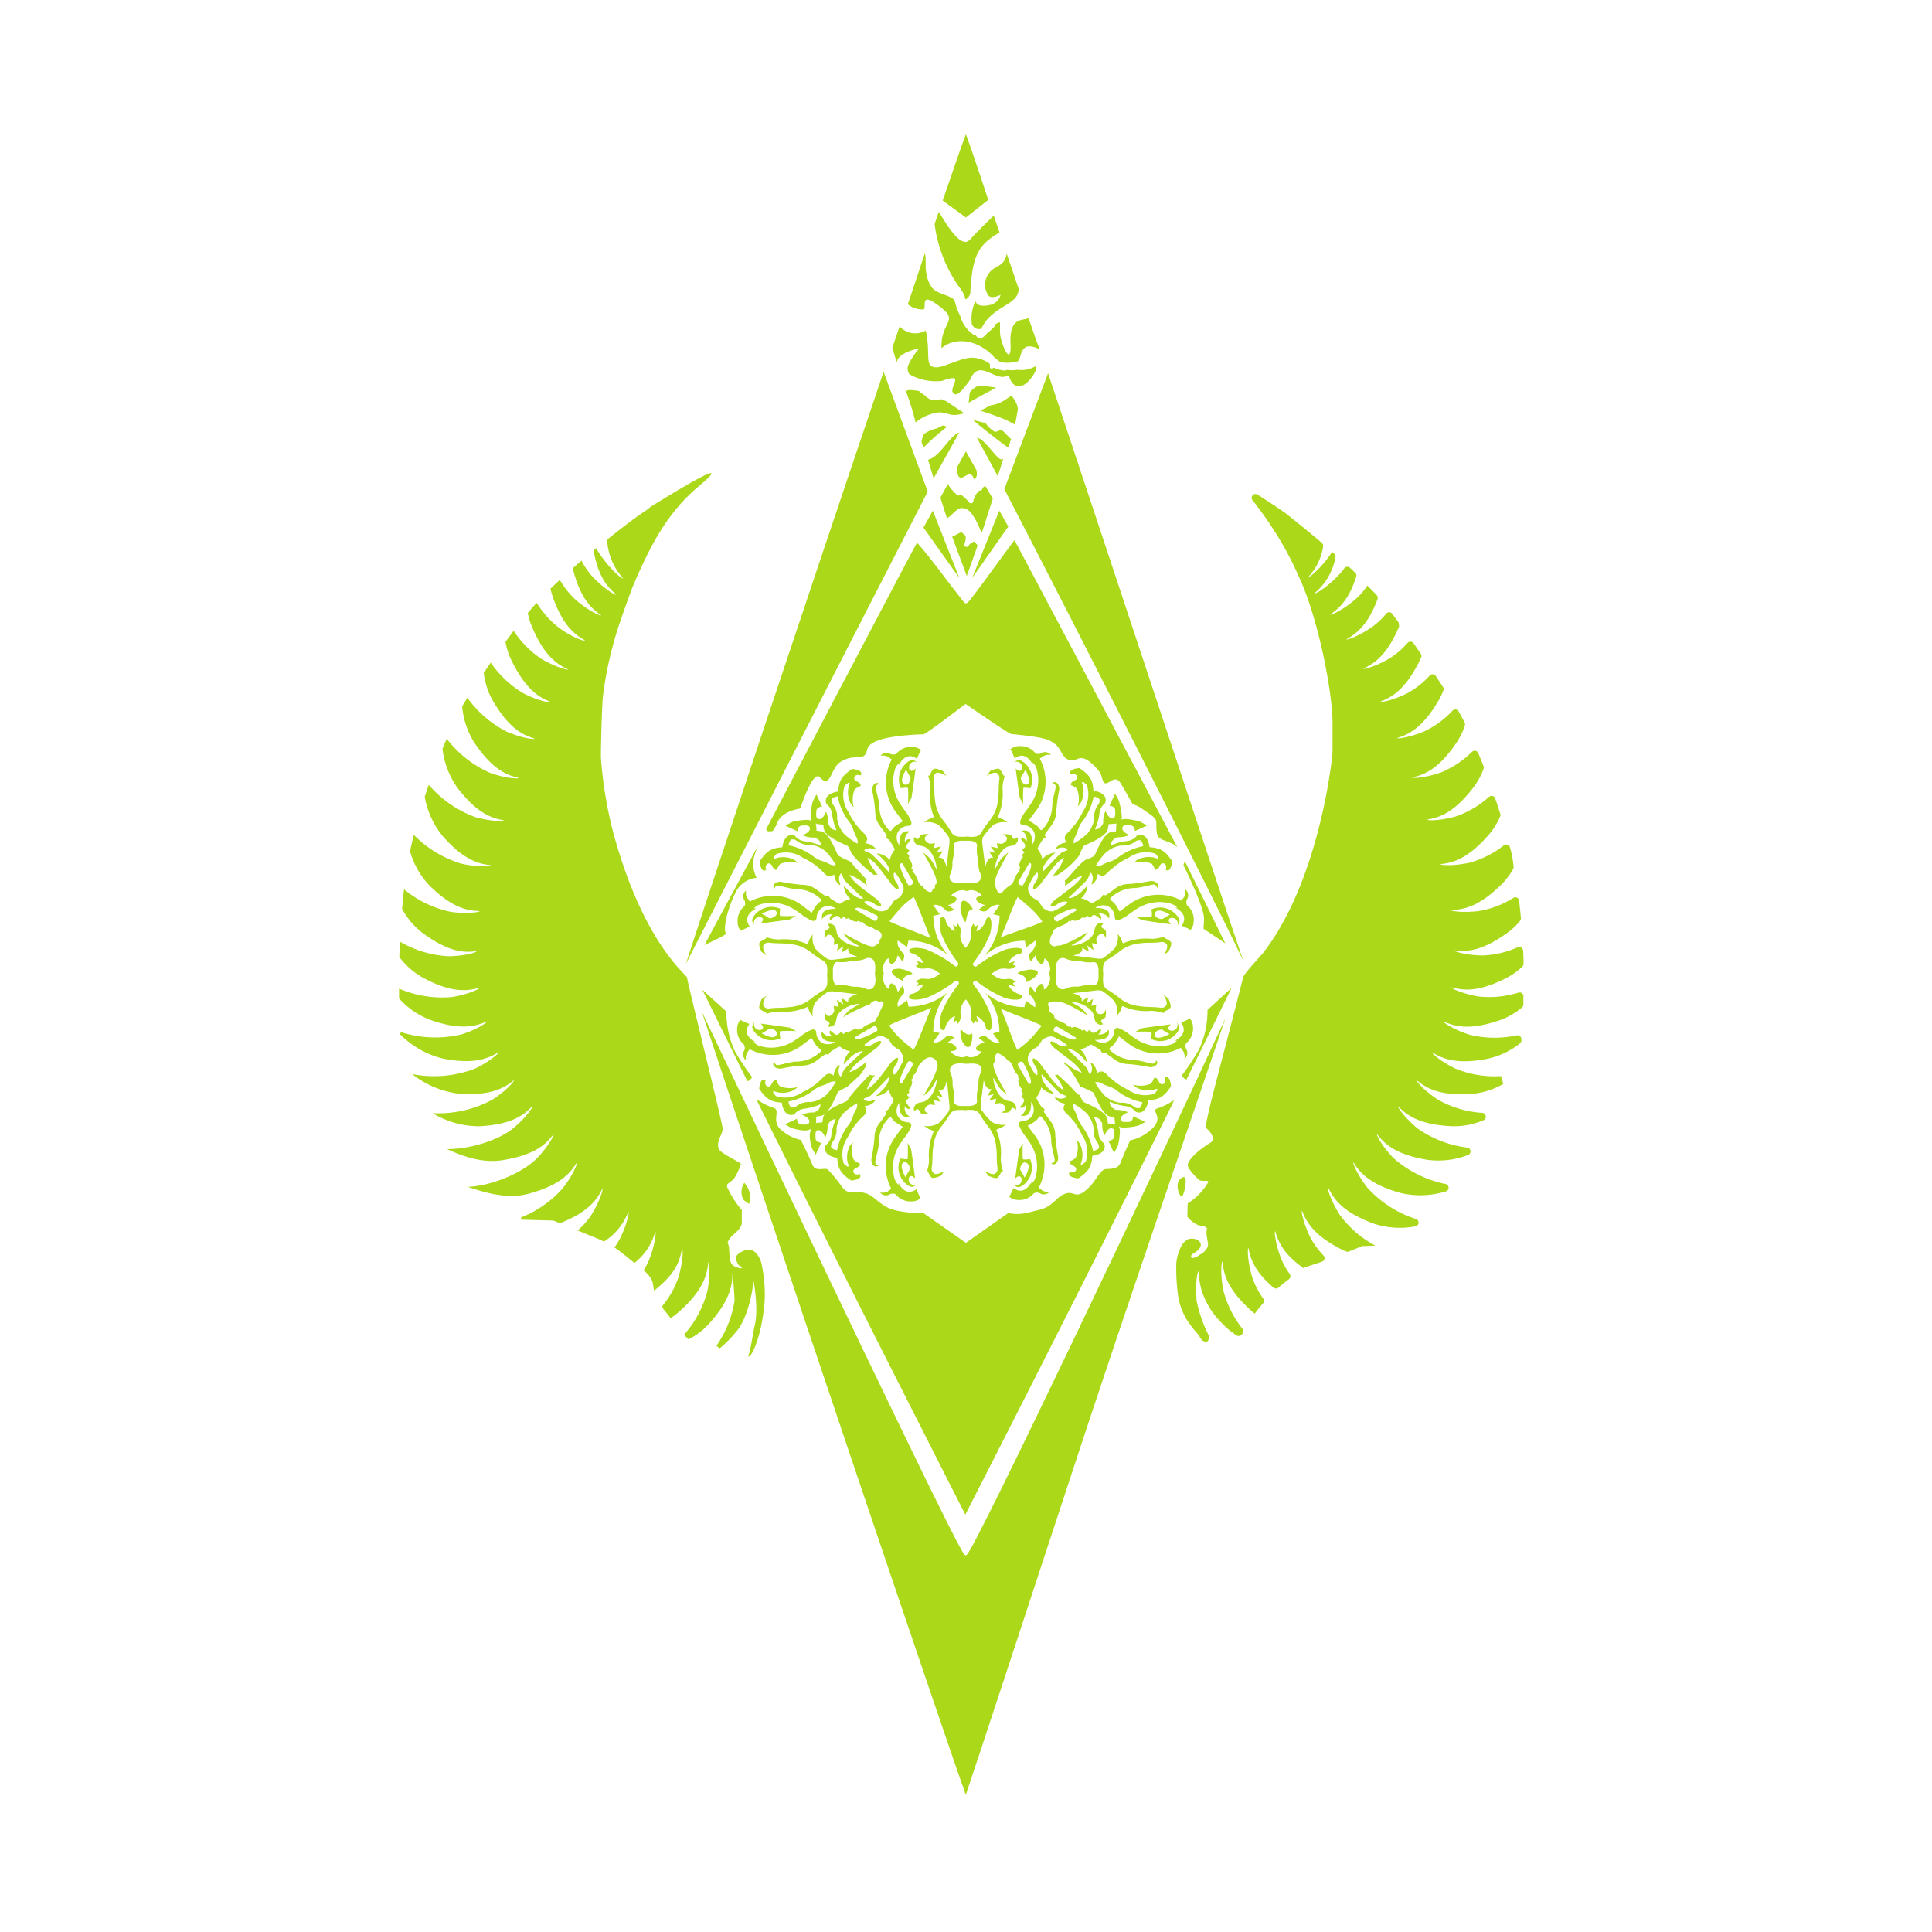 <svg id="sticker_10x10" data-name="sticker 10x10" xmlns="http://www.w3.org/2000/svg" viewBox="0 0 294.8 294.8">
    <defs>
        <style>.cls-2{fill:#A2D400;opacity:.9}</style>
    </defs>
    <title>mk-croped</title>
    <path class="cls-2" d="M155.76,78c10.76,20.75,32.83,64.13,36.47,72-2.84-8.28-18.31-55.25-29.8-89.69Z"
          transform="translate(-2.51 -3.36)"/>
    <path class="cls-2"
          d="M117.53,137.37l.43-.07a5.21,5.21,0,0,1-.54-2.48,10.52,10.52,0,0,1,.89-2.67c-.93,1.77-7,12.9-8.3,15.42.08-.07,2.52-1.15,3.29-1.69-.55-.92.33-4.19,1.58-6.59A4,4,0,0,1,117.53,137.37Z"
          transform="translate(-2.51 -3.36)"/>
    <path class="cls-2" d="M183.28,134.72a1.92,1.92,0,0,1-.2.63s3.24,6.49,3.15,8.25c0,.67-.09,1.05-.06,1.5l3.31,2.2Z"
          transform="translate(-2.51 -3.36)"/>
    <path class="cls-2"
          d="M116.75,168.26c.24-.06.52-.54.52-.54a38.71,38.71,0,0,1-2.64-4,14.09,14.09,0,0,1-1.28-6l-3.68-3.36,6.89,14A.49.49,0,0,1,116.75,168.26Z"
          transform="translate(-2.51 -3.36)"/>
    <path class="cls-2"
          d="M183.36,168c-.23-.06-.51-.54-.51-.54a37.46,37.46,0,0,0,2.63-4,13.93,13.93,0,0,0,1.28-6l3.68-3.37c-1.22,2.49-3.71,7.57-6.89,14A.4.4,0,0,0,183.36,168Z"
          transform="translate(-2.51 -3.36)"/>
    <path class="cls-2"
          d="M116.08,183.85a3.26,3.26,0,0,1,.73,3.23c-.45-.37-.79-.51-.92-.77A2.51,2.51,0,0,1,116.08,183.85Z"
          transform="translate(-2.51 -3.36)"/>
    <path class="cls-2" d="M182.92,185.87c.4-.62.85-3.13.14-2.89C181.39,183.52,182.59,186.37,182.92,185.87Z"
          transform="translate(-2.51 -3.36)"/>
    <path class="cls-2"
          d="M234.25,154.81a15,15,0,0,1-6.14.6c-3-.51-4.68-1.56-3.94-1.36,2.1.57,4.44.47,8.25-1.49a10.57,10.57,0,0,0,2.37-1.69.63.63,0,0,0,.19-.47c0-.66,0-1.32-.07-2a.58.58,0,0,0-.8-.51,14.24,14.24,0,0,1-5.42,1.26c-3.05-.05-4.86-.85-4.1-.76,2.16.26,4.46-.19,7.94-2.7a10,10,0,0,0,1.91-1.8.68.68,0,0,0,.14-.46c-.09-.95-.18-1.84-.27-2.64a.58.58,0,0,0-.87-.43,14.34,14.34,0,0,1-5.16,2c-3,.39-4.94-.12-4.17-.15,2.18-.07,4.39-.85,7.46-3.85a10.6,10.6,0,0,0,1.9-2.54.21.21,0,0,1,0-.06,14.25,14.25,0,0,0-.55-3.08.59.59,0,0,0-.92-.34,14.81,14.81,0,0,1-5.34,2.68c-3,.62-4.93.25-4.16.17,2.16-.23,4.31-1.19,7.14-4.41a10.85,10.85,0,0,0,1.79-2.86.58.58,0,0,0,0-.39c-.23-.75-.49-1.53-.76-2.32a.59.59,0,0,0-.94-.27,14.7,14.7,0,0,1-5.09,3c-2.94.82-4.91.57-4.15.44,2.15-.37,4.22-1.46,6.85-4.87a10.92,10.92,0,0,0,1.54-2.81.64.64,0,0,0,0-.43c-.26-.68-.54-1.36-.81-2a.59.59,0,0,0-.94-.2,14.67,14.67,0,0,1-4.76,3.16c-2.88,1-4.87.88-4.12.7,2.13-.51,4.13-1.73,6.54-5.3a10.32,10.32,0,0,0,1.22-2.5.66.66,0,0,0,0-.48q-.47-.92-.93-1.74a.58.58,0,0,0-.92-.12,14.09,14.09,0,0,1-4.24,3.13c-2.81,1.19-4.8,1.2-4.06,1,2.08-.64,4-2,6.19-5.72a10.33,10.33,0,0,0,.71-1.51.54.54,0,0,0-.05-.48l-1.12-1.7a.59.59,0,0,0-.91-.08,13,13,0,0,1-3.38,2.68c-2.73,1.37-4.72,1.51-4,1.24,2.05-.79,3.88-2.26,5.81-6.13.1-.19.18-.38.26-.57a.55.55,0,0,0-.06-.53l-1.1-1.6a.59.59,0,0,0-.92-.06,12.08,12.08,0,0,1-2.68,2.32c-2.64,1.57-4.62,1.84-3.91,1.52,1.95-.91,3.66-2.48,5.3-6.34l-.07-.62-1-1.35a.57.57,0,0,0-.89,0,11.39,11.39,0,0,1-2.12,2c-2.52,1.76-4.47,2.19-3.79,1.81,1.77-1,3.28-2.56,4.57-6a.61.61,0,0,0-.12-.62q-.62-.68-1.17-1.2l-.24-.27a11.29,11.29,0,0,1-1.91,2.16c-2.36,2-4.27,2.57-3.63,2.14,1.56-1.06,2.85-2.59,3.82-5.66a.56.56,0,0,0-.14-.58L208.5,90a.59.59,0,0,0-.89.1,9.21,9.21,0,0,1-1,1.18c-2.15,2.22-4,3-3.4,2.5a9.35,9.35,0,0,0,3.07-5.34.58.58,0,0,0-.19-.58l-.34-.3c-.16.28-.33.54-.5.78-1.84,2.49-3.56,3.52-3,2.94a8.78,8.78,0,0,0,2.16-4.53.59.59,0,0,0-.21-.56c-2.64-2.25-5-4.09-5.49-4.49-.32-.25-2.51-1.73-4.31-2.86a.58.58,0,0,0-.77.85,57.46,57.46,0,0,1,3.54,5,49.76,49.76,0,0,1,3.48,6.55c2.89,6.09,5.09,17.12,5.19,22.17,0,1.24,0,2.48,0,3.73,0,.74,0,1.49-.12,2.23s-2,18.09-10.17,29c-.23.41-2.6,2.83-3.28,3.94l-.07.18c-4,15.77-4.87,18.27-5.76,22.91,0,0,1.06.78,1.16,1.69a.71.71,0,0,1-.43.65c-3.2,2-3.42,3.26-3.43,3.36s0,.66,1.7,2.28c.33.32,1.53,0,1.45.34a9.36,9.36,0,0,1-3.13,3.25c-.09.73,0,1.23-.09,2a4,4,0,0,0,1.74,1.35c1.11.22,1.34.28,1.24.68-.2.76.32,2.05.16,2.56a2.43,2.43,0,0,1-1.15,1.21c-1.48,1.1-1.72.22-1.09-.13,2.39-1.31.6-2.67-.81-2.17a2.65,2.65,0,0,0-1.16,1.38,6.74,6.74,0,0,0-.6,2.28,30.09,30.09,0,0,0,.24,4.69,9.89,9.89,0,0,0,1.63,4.33,18.11,18.11,0,0,0,1.46,1.82l.6.93c.91.42,1,.09,1.07-.66a21.18,21.18,0,0,1-1.92-5.47c0-.42-.07-1.45-.05-2.38.08-1.6.38-2.4.37-1.85a14.68,14.68,0,0,0,.34,2.25,8.66,8.66,0,0,0,.39,1.21,11.92,11.92,0,0,0,2.84,4.26,10.61,10.61,0,0,0,2.24,1.87.6.6,0,0,0,.72-.08c.06-.06.11-.12.17-.17a.58.58,0,0,0,0-.76,15.59,15.59,0,0,1-2.92-5.86c-.59-3-.18-5-.11-4.22.2,2.2,1.13,4.38,4.33,7.29.19.17.38.33.58.48l.21-.31c.34-.44.7-.86,1.06-1.28a.59.59,0,0,0,0-.73,12.3,12.3,0,0,1-1.69-3.33c-.87-2.95-.65-4.95-.51-4.18.36,1.88,1.26,3.7,3.77,5.85a.59.59,0,0,0,.77,0c.33-.28.66-.56,1-.83l.59-.44a.59.59,0,0,0,.12-.82,10.7,10.7,0,0,1-1.26-2.22c-1.13-2.86-1.1-4.86-.89-4.12.53,1.85,1.59,3.58,4.29,5.49l.22-.16,2.52-.84a.58.58,0,0,0,.24-1,12.29,12.29,0,0,1-1.9-2.59c-1.38-2.74-1.53-4.74-1.25-4,.79,2,2.27,3.88,6.12,5.79.17.09.35.16.52.23a.56.56,0,0,0,.42,0l2.07-.83a.52.52,0,0,1,.18,0l1.79-.06a16.1,16.1,0,0,1-5.46-4.75c-1.63-2.6-2-4.57-1.61-3.87,1,2,2.61,3.65,6.62,5.19a12.76,12.76,0,0,0,6.56.49.58.58,0,0,0,.1-1.12,17.1,17.1,0,0,1-7.45-4.81c-1.87-2.42-2.39-4.35-2-3.69,1.15,1.85,3,3.37,7.08,4.52a13.15,13.15,0,0,0,6.89-.23.58.58,0,0,0,0-1.13,17.21,17.21,0,0,1-8-4c-2.1-2.21-2.82-4.07-2.34-3.46,1.34,1.73,3.28,3.05,7.51,3.76a12.61,12.61,0,0,0,6.25-.73.59.59,0,0,0-.11-1.13,16.66,16.66,0,0,1-7.7-3c-2.34-2-3.26-3.72-2.72-3.17,1.52,1.56,3.6,2.66,7.88,2.9a11.59,11.59,0,0,0,5-.9.59.59,0,0,0-.16-1.13,15.77,15.77,0,0,1-6.77-2c-2.56-1.67-3.67-3.31-3.07-2.83,1.69,1.37,3.88,2.21,8.16,1.94a11.81,11.81,0,0,0,4.86-1.52l-.34-1.2a15.73,15.73,0,0,1-6.93-1.13c-2.75-1.32-4.07-2.8-3.41-2.4,1.86,1.14,4.14,1.69,8.34.87a11.92,11.92,0,0,0,4.87-2.32.55.55,0,0,0,.23-.42,1.23,1.23,0,0,0,0-.19.58.58,0,0,0-.68-.63,16,16,0,0,1-7.28-.11c-2.9-.94-4.41-2.23-3.7-1.92,2,.87,4.32,1.11,8.37-.28a10.9,10.9,0,0,0,3.38-1.94.59.59,0,0,0,.22-.44c0-.39,0-.78,0-1.17A.58.58,0,0,0,234.25,154.81Z"
          transform="translate(-2.51 -3.36)"/>
    <path class="cls-2"
          d="M118.65,195.94c-.23-.64-1.09-3-3.48-1.25a.89.89,0,0,0-.25,1.16c.14.2.17.51.39.62.81.43.29.62-.79.08s-.47-2.88-1-3.55c.44-1.23,1.61-1.51,2.1-2.68a1.21,1.21,0,0,0,.08-.46V188a14.88,14.88,0,0,1-2.22-3.47c-.18-.66.32-.52,1.06-1.38a9.24,9.24,0,0,0,1-2.1c.44-.18-3.19-1.66-3.39-2.45-.34-1.34.69-2.12.62-3.11s-5.49-22.73-5.43-23c-.31-.6-6.8-5.53-11.3-22.26a63.46,63.46,0,0,1-1.84-11.29c0-2.35.17-8.26.32-9.4A56.59,56.59,0,0,1,97.21,98c.88-2.54,1.58-4.49,2-5.5,2.26-5.23,4.46-9.61,8.19-13.36q1-1,2-1.8c5.57-4.76-4.32,1.32-7.37,3.2-.36.23-.68.52-1,.75-1.29.82-3.48,2.48-5.88,4.41a9.37,9.37,0,0,0,2.33,5.77c.53.58-1.2-.45-3-2.94A9.68,9.68,0,0,1,93.48,87l-.4.34c.63,3.55,1.8,5.33,3.33,6.62.6.51-1.24-.28-3.39-2.5a11.2,11.2,0,0,1-1.78-2.56c-.46.39-.9.78-1.34,1.17,1,4,2.43,5.86,4.21,7.07.64.43-1.27-.16-3.63-2.14a12.86,12.86,0,0,1-2.55-3.16c-.5.47-1,.93-1.43,1.36.07.28.14.57.23.85,1.36,4.12,3,5.85,4.89,6.93.67.38-1.28,0-3.79-1.81a14.22,14.22,0,0,1-3.42-3.82c-.39.4-.85.92-1.36,1.54a9.55,9.55,0,0,0,.59,2c1.67,4,3.4,5.6,5.39,6.53.7.32-1.28,0-3.91-1.52a15,15,0,0,1-4.23-4.29c-.41.54-.82,1.11-1.25,1.69a10.55,10.55,0,0,0,1,3c1.93,3.87,3.77,5.34,5.81,6.13.72.27-1.26.13-4-1.24a15.84,15.84,0,0,1-5.06-4.72c-.36.53-.73,1.06-1.07,1.58a11.21,11.21,0,0,0,1.39,4.23c2.18,3.72,4.1,5.08,6.19,5.72.74.23-1.25.22-4.07-1a16.57,16.57,0,0,1-6-5.17c-.3.49-.57.94-.8,1.34a12.41,12.41,0,0,0,1.88,5.54c2.41,3.57,4.42,4.79,6.54,5.3.75.18-1.23.3-4.12-.7a17,17,0,0,1-6.65-5.22c-.23.51-.44,1-.65,1.53a12.74,12.74,0,0,0,2.32,6c2.63,3.41,4.71,4.5,6.86,4.87.76.13-1.21.38-4.15-.44a17.09,17.09,0,0,1-7.13-4.94c-.21.62-.41,1.23-.61,1.83a12.91,12.91,0,0,0,2.74,6c2.84,3.22,5,4.18,7.15,4.41.76.08-1.19.45-4.17-.17a16.9,16.9,0,0,1-7.38-4.43c-.22.88-.42,1.72-.58,2.5a12.35,12.35,0,0,0,3,5.27c3.07,3,5.27,3.78,7.45,3.85.77,0-1.15.54-4.17.14a16.5,16.5,0,0,1-7.2-3.45c-.11,1-.21,2-.29,3a11.59,11.59,0,0,0,3.24,3.75c3.48,2.51,5.78,3,7.94,2.7.77-.09-1,.71-4.09.76a16.28,16.28,0,0,1-7.43-2.23c0,.81-.07,1.59-.09,2.35a11.8,11.8,0,0,0,3.78,3.25c3.81,2,6.15,2.06,8.25,1.49.75-.2-.93.85-3.94,1.36a16.67,16.67,0,0,1-8.13-1.28h0c0,.51,0,1,0,1.49a12.28,12.28,0,0,0,4.84,3.31c4,1.39,6.38,1.15,8.38.28.7-.31-.81,1-3.71,1.91a17.26,17.26,0,0,1-9.21-.35l-.17.3a13.8,13.8,0,0,0,6.54,3.73c4.21.82,6.49.26,8.34-.87.66-.41-.66,1.08-3.4,2.4a17.4,17.4,0,0,1-9.6.84,14.06,14.06,0,0,0,7.19,3c4.27.27,6.46-.57,8.16-1.94.6-.48-.52,1.16-3.07,2.82a17.25,17.25,0,0,1-9.18,2.08,13.63,13.63,0,0,0,7.2,2c4.28-.24,6.35-1.34,7.87-2.9.54-.55-.37,1.21-2.71,3.17-2,1.68-6.23,3.21-10.15,3.22,2.2,1,5.28,2.23,8.59,1.67,4.23-.71,6.17-2,7.51-3.76.47-.61-.24,1.25-2.35,3.46-1.93,2-6.44,4.18-10.59,4.4,2.3.72,5.84,2,9.43,1,4.14-1.15,5.93-2.67,7.09-4.52.41-.66-.11,1.27-2,3.69A16.55,16.55,0,0,1,82,189.13l.06.34,4.89.13,1,.41c3.83-1.52,5.42-3.17,6.38-5.09.34-.7,0,1.27-1.62,3.87a11.44,11.44,0,0,1-2.06,2.33l3,1.22c.3.12.65.29,1,.47a9,9,0,0,0,3.66-4.37c.28-.73.14,1.27-1.25,4a9.35,9.35,0,0,1-.8,1.27c.31.2.59.39.82.57.76.59,1.49,1.19,2.24,1.79a8.92,8.92,0,0,0,3.11-4.58c.21-.74.25,1.26-.88,4.12a10.37,10.37,0,0,1-.84,1.6,4.16,4.16,0,0,1,1.35,1.69c.24,1,.14,1.29.29,1.38,3-2.4,3.81-4.15,4.19-6.2.15-.77.36,1.23-.51,4.18a13.81,13.81,0,0,1-2.41,4.32c-.14.24.08.51.35.8l.86,1.11a10.1,10.1,0,0,0,1.4-1.06c3.21-2.91,4.13-5.09,4.34-7.29.07-.78.47,1.19-.12,4.22a16.23,16.23,0,0,1-3.57,6.67c.22.24.45.48.69.7a10.79,10.79,0,0,0,3.13-2.38c2.89-3.23,3.59-5.5,3.57-7.71,0-.53.36,3.78.32,4.23a16.32,16.32,0,0,1-2.75,6.82l.46.44a17.69,17.69,0,0,0,2.48-2.49c1.91-2.08,2.78-7.09,2.65-8.1-.07-.53.91,4.24.26,7-.37,1.59-.52,3.23-1,4.8l.1,0c.32.1,1.94-2.8,2.39-8.36A21.71,21.71,0,0,0,118.65,195.94Z"
          transform="translate(-2.51 -3.36)"/>
    <path class="cls-2" d="M149.89,36.55l3.42-2.69c-2-6.09-3.32-9.84-3.42-10-.14.25-1.45,4-3.54,10.1Z"
          transform="translate(-2.51 -3.36)"/>
    <path class="cls-2"
          d="M151.5,75.09l-1.61-2.86-1.4,2.52c.26,3.54,1.95-.6,2.66,1.77C151.63,76.25,151.63,75.68,151.5,75.09Z"
          transform="translate(-2.51 -3.36)"/>
    <path class="cls-2"
          d="M150.31,86.63c-.2.33-.75.17-.65-.23a2.81,2.81,0,0,0,.21-1.14c-.08-.28-.47-.53-.69-.71h0a.35.35,0,0,1-.2.1l-.39.2a5.33,5.33,0,0,1-.79.4l2.23,6,1.66-4.67a6.28,6.28,0,0,1-.47-.58A1.36,1.36,0,0,0,150.31,86.63Z"
          transform="translate(-2.51 -3.36)"/>
    <path class="cls-2"
          d="M152.86,77.5l-.38.26c0,.07-.06.14-.09.23a.35.35,0,0,1-.45.22,3.11,3.11,0,0,0-.93,1.68.35.35,0,0,1-.63.12,7.69,7.69,0,0,0-1.28-1.21l-.14.1a.36.36,0,0,1-.42,0l-.29-.31-.06,0a1.83,1.83,0,0,1-.13-.16,9,9,0,0,1-.79-1,.28.28,0,0,1-.05-.21l-.08,0L146,79.29,147,82.44c.78-.4,1.35-1.42,2.19-1.57a2,2,0,0,1,1.44.67,10.5,10.5,0,0,1,1.46,2.7c.09.12.17.24.25.37L154,79.45Z"
          transform="translate(-2.51 -3.36)"/>
    <path class="cls-2"
          d="M149.83,240.69l-.15-.11c-.77-.59-12.94-25.73-39.44-81.52l-.66-1.39c9,27.38,36.93,110.23,40.3,119.56,1.51-4.41,8.3-25.12,15.46-46.91,9-27.47,19.62-58.08,24.14-71.54-9.22,19.9-38.42,81.49-39.48,81.85Z"
          transform="translate(-2.51 -3.36)"/>
    <path class="cls-2" d="M241.92,110.79l0,0-.08-.07Z" transform="translate(-2.51 -3.36)"/>
    <path class="cls-2"
          d="M140.35,153c-.14-.74,1-.94,1.27-1,.56-.15-1.42-.86-2-.83C136.86,151.23,140.41,153.3,140.35,153Z"
          transform="translate(-2.51 -3.36)"/>
    <path class="cls-2"
          d="M159.11,153.15c.14-.75-.89-1.13-1.21-1.23-.56-.15,1.34-.65,1.94-.62C162.57,151.45,159,153.48,159.11,153.15Z"
          transform="translate(-2.51 -3.36)"/>
    <path class="cls-2"
          d="M150.9,142.12c-.75-.12-.93,1.49-1,1.81-.14.57-.86-1.36-.84-2C149.11,139.23,151.23,142.17,150.9,142.12Z"
          transform="translate(-2.51 -3.36)"/>
    <path class="cls-2"
          d="M150.79,161.07c-.59.47-1.3-.29-1.54-.53-.39-.42-.15,1.33.15,1.84C150.8,164.75,151.06,160.86,150.79,161.07Z"
          transform="translate(-2.51 -3.36)"/>
    <path class="cls-2"
          d="M142.41,119.65c.24.1-.48-.32-.57-.32-.91-.09-2.92,1.92-1.87,4.29.14,0,.9-.16,1.09,0a19.67,19.67,0,0,1,0,2.43c.29-.58.42-.71.51-.91.06,0,.65-4.51.65-4.51s-.56.66-.91.19A.86.86,0,0,1,142.41,119.65Zm-1,2.24c.19.27-.25,1.59-1,1.11s.36-2.2.36-2.2A9,9,0,0,0,141.39,121.89Z"
          transform="translate(-2.51 -3.36)"/>
    <path class="cls-2"
          d="M159.74,123.63c1-2.37-1-4.38-1.87-4.3-.09,0-.81.43-.58.33a.85.85,0,0,1,1.1,1.15c-.34.47-.9-.19-.9-.19s.59,4.55.65,4.51c.09.2.22.33.51.9a19.67,19.67,0,0,1,0-2.43C158.84,123.47,159.6,123.65,159.74,123.63Zm-1.42-1.73a9,9,0,0,0,.65-1.09s1,1.81.35,2.2S158.13,122.17,158.32,121.9Z"
          transform="translate(-2.51 -3.36)"/>
    <path class="cls-2"
          d="M121.57,161.8c0-.14-.16-.91,0-1.1a19.67,19.67,0,0,1,2.43,0c-.57-.29-.71-.42-.91-.51,0-.06-4.51-.64-4.51-.64s.67.55.19.9a.86.86,0,0,1-1.15-1.1c.11-.24-.31.49-.32.58C117.19,160.83,119.2,162.84,121.57,161.8Zm-1.73-1.43c.27-.19,1.58.25,1.11,1s-2.21-.35-2.21-.35A9.65,9.65,0,0,0,119.84,160.37Z"
          transform="translate(-2.51 -3.36)"/>
    <path class="cls-2"
          d="M117.28,143.89c0,.09.43.82.32.58a.86.86,0,0,1,1.15-1.1c.48.34-.19.9-.19.9s4.55-.58,4.51-.64c.2-.09.34-.23.91-.51a21.86,21.86,0,0,1-2.43,0c-.13-.19,0-1,0-1.1C119.21,141,117.2,143,117.28,143.89Zm2.57-.44a9.65,9.65,0,0,0-1.1-.66s1.81-1,2.21-.35S120.12,143.63,119.85,143.45Z"
          transform="translate(-2.51 -3.36)"/>
    <path class="cls-2"
          d="M182.45,160.05c0-.09-.43-.82-.32-.58a.86.86,0,0,1-1.16,1.09c-.47-.34.2-.9.2-.9s-4.56.57-4.52.63c-.19.09-.33.22-.9.51a21.85,21.85,0,0,1,2.43,0c.13.2-.05,1,0,1.1C180.51,163,182.53,161,182.45,160.05Zm-2.57.43a10.14,10.14,0,0,0,1.09.66s-1.81,1-2.2.35S179.61,160.29,179.88,160.48Z"
          transform="translate(-2.51 -3.36)"/>
    <path class="cls-2"
          d="M178.21,142.12c0,.14.16.91,0,1.1a19.58,19.58,0,0,1-2.43,0c.57.29.71.42.91.51,0,.06,4.51.67,4.51.67s-.66-.56-.19-.91a.86.86,0,0,1,1.15,1.11c-.11.24.31-.49.32-.58C182.59,143.11,180.58,141.09,178.21,142.12Zm1.73,1.44c-.28.18-1.59-.26-1.11-1s2.2.37,2.2.37A9,9,0,0,0,179.94,143.56Z"
          transform="translate(-2.51 -3.36)"/>
    <path class="cls-2"
          d="M151.1,153.08c.13-.13.21-.16.42,0a18,18,0,0,0,4.38,2.58c1.69.46,2.73.17,2.6-.24s-.52-.27-1.1-.65c-1-.65-1-1.18-1-1.18l1,.32s-.08-.1-.13-.18a.64.64,0,0,1-.17-.35c0-.1.35-.14.45-.24l-.6-.32c-.78-.39-1.44.55-3.13-.87,1.69-1.4,2.35-.46,3.13-.85l.6-.31c-.1-.1-.45-.15-.45-.25a.65.65,0,0,1,.17-.34l.14-.18-1,.31s0-.53,1-1.17c.59-.38.93-.12,1.11-.65s-.91-.7-2.6-.26a18.17,18.17,0,0,0-4.4,2.55c-.36.21-.67-.27-.52-.48a18.42,18.42,0,0,0,2.56-4.39c.45-1.69.16-2.73-.25-2.6s-.27.52-.65,1.1c-.65,1-1.18,1-1.18,1l.32-1-.18.13a.64.64,0,0,1-.35.17c-.09,0-.14-.35-.24-.45l-.32.6c-.39.78.55,1.44-.85,3.12-1.42-1.69-.47-2.35-.87-3.13-.2-.4-.29-.57-.31-.6s-.15.45-.24.45a.64.64,0,0,1-.35-.17l-.18-.13.32,1s-.53,0-1.18-1c-.38-.59-.12-.93-.65-1.11s-.7.91-.25,2.6a18.42,18.42,0,0,0,2.56,4.39c.14.21-.17.69-.48.49a18.22,18.22,0,0,0-4.39-2.57c-1.69-.45-2.73-.16-2.59.25s.52.27,1.1.65c1,.65,1,1.18,1,1.18l-1-.32.14.18a.62.62,0,0,1,.16.35c0,.1-.35.14-.44.24a3.6,3.6,0,0,0,.6.32c.78.39,1.43-.55,3.12.85-1.69,1.42-2.35.47-3.13.87a3.6,3.6,0,0,0-.6.32c.09.09.44.14.44.24a.6.6,0,0,1-.16.34l-.14.18,1-.31s0,.53-1,1.18c-.58.38-.93.12-1.1.64s.9.71,2.6.25a18.09,18.09,0,0,0,4.39-2.56c.21-.14.8.08.52.48a18.34,18.34,0,0,0-2.58,4.38c-.46,1.69-.17,2.73.24,2.6s.27-.52.65-1.1c.65-1,1.19-1,1.19-1l-.33,1,.18-.13a.58.58,0,0,1,.35-.17c.1,0,.14.35.24.45a5.11,5.11,0,0,0,.32-.6c.4-.78-.55-1.44.88-3.13,1.39,1.69.45,2.35.84,3.13a5.11,5.11,0,0,0,.32.6c.09-.1.14-.45.24-.45a.61.61,0,0,1,.34.17l.18.14-.31-1s.53,0,1.18,1c.37.58.11.93.64,1.11s.71-.91.26-2.6a18.17,18.17,0,0,0-2.55-4.4C150.9,153.32,151.1,153.08,151.1,153.08Z"
          transform="translate(-2.51 -3.36)"/>
    <path class="cls-2"
          d="M182.84,144.63l.18.07c.17.06.79.35.95.44l.21.12a2.2,2.2,0,0,0,.48-1.4h0a2.81,2.81,0,0,0-1-2.34,1,1,0,0,1,.06-1.09,1.18,1.18,0,0,0-.34-1.36,1.9,1.9,0,0,1-.18,1.16,5.78,5.78,0,0,0-.39.55l0,0a7.51,7.51,0,0,0-7.78.42l-1.68,1.25a11.57,11.57,0,0,0-.73-1.18c-.47-.59-1.09-.57-.43-1.1a5.46,5.46,0,0,1,3.63-1.31,13.45,13.45,0,0,0,1.91-.38c.71-.09,1.06-.43,1.36.39,0-.08.45-.51-.29-.95a1.52,1.52,0,0,0-.93-.09,25.12,25.12,0,0,1-3,.41,3.63,3.63,0,0,0-2.15.66l-.29.22c-.39.29-.79.58-1.2.85-.07,0-.18,0-.3-.06l-.12,0-.11.16a.87.87,0,0,1-.29.36l-.84.51a4.11,4.11,0,0,1-.53.25,3.43,3.43,0,0,0-1.57-.75,3.08,3.08,0,0,0,1-2c-.17.15-1.68,2.12-2.95,1.93,0,0,2.18-2,2.82-2.71.34-.37.45-1.34.7-1.05a1.48,1.48,0,0,1,.1,1.34c-.25.66.28.24.62-.33a2.45,2.45,0,0,0,.25-.93c1,.77,1.41-.17,2.15-.8l.06,0,.61-.52a10.7,10.7,0,0,1,1.93-1.15,4.6,4.6,0,0,1,4-.61.85.85,0,0,1,.27.27,2,2,0,0,0,.21.26l0,.27-.62-.19a3.72,3.72,0,0,0-2.55.33,2.87,2.87,0,0,0-.54.45,4.14,4.14,0,0,1,2.7.15,2.07,2.07,0,0,1,.48.84c.1.11.43.2.76-.5.41-.87,1.27-.18.9.58.86.57,1-1.3,1-1.3-.95-1.37-1.53-2-3.45-2.14,0,0-.22-2.35-1.88-1.81a2.3,2.3,0,0,1-1.68.89,8.61,8.61,0,0,0-2.33.65,1.26,1.26,0,0,1,.27-.79,2.27,2.27,0,0,1,.7-.46,3.91,3.91,0,0,0,1.84-.34s-1.42-.53-1-1.27c.15-.3.69-.25,1.22-.2a.65.65,0,0,1,.44.27,1.39,1.39,0,0,1,.17.44.94.94,0,0,0,0,.16l1.86-.84a10.29,10.29,0,0,0-1.07-.59,9.2,9.2,0,0,0-2.17-.41,2,2,0,0,0-.67.09,1.25,1.25,0,0,0,.06-.51,11.63,11.63,0,0,0-.45-2.37c-.06-.22-.53-1-.58-1.07l-.85,1.86.16,0a1.33,1.33,0,0,1,.43.17.66.66,0,0,1,.28.45c0,.52.09,1.06-.21,1.21-.74.37-1.26-1.06-1.26-1.06a3.81,3.81,0,0,0-.35,1.84,2.18,2.18,0,0,1-.47.7,1.18,1.18,0,0,1-.79.27,8.63,8.63,0,0,0,.67-2.33,2.34,2.34,0,0,1,.88-1.68c.55-1.65-1.79-1.88-1.79-1.88-.11-1.92-.77-2.5-2.13-3.46,0,0-1.87.1-1.3,1,.75-.37,1.44.49.57.89-.7.33-.61.66-.5.76a2.12,2.12,0,0,1,.84.49,4.16,4.16,0,0,1,.14,2.7,2.87,2.87,0,0,0,.45-.54,3.78,3.78,0,0,0,.34-2.55l-.19-.61.27,0,.26.21c.13.1.23.17.26.27a4.57,4.57,0,0,1-.61,4,12,12,0,0,1-1.16,1.93c-.17.2-.35.4-.52.61l0,.05c-.62.75-1.57,1.13-.81,2.15a2.64,2.64,0,0,0-.92.25c-.58.33-1,.87-.34.62a1.51,1.51,0,0,1,1.34.1c.29.26-.68.36-1,.7-.69.64-2.72,2.81-2.72,2.81-.18-1.27,1.79-2.77,1.94-2.94a3,3,0,0,0-2,1,3.43,3.43,0,0,0-.75-1.57s.16-.38.25-.53l.51-.84a1,1,0,0,1,.37-.29l.16-.11L162,131c0-.12-.1-.23-.06-.3.27-.41.57-.81.86-1.2l.21-.29a3.62,3.62,0,0,0,.68-2.14,27,27,0,0,1,.41-3,1.44,1.44,0,0,0-.08-.93c-.43-.75-.87-.3-.95-.29.82.3.47.64.39,1.36a11.81,11.81,0,0,0-.39,1.9,5.44,5.44,0,0,1-1.33,3.63c-.53.66-.5,0-1.09-.44a13.76,13.76,0,0,0-1.18-.73l1.26-1.68a7.47,7.47,0,0,0,.44-7.77v0s.4-.26.55-.39a1.84,1.84,0,0,1,1.15-.17,1.15,1.15,0,0,0-1.35-.35c-.2.19-.86.32-1.09,0a2.88,2.88,0,0,0-2.34-1h0a2.2,2.2,0,0,0-1.4.48,2,2,0,0,0,.12.21c.09.16.38.79.44,1a1.34,1.34,0,0,0,.07.18,2.46,2.46,0,0,1,.76-.37c1.3-.29,2,1.32,2,1.32h0c0-.07,0-.14,0-.22l0-.11,0,0c.5.53.63.77.83,2.09a6.49,6.49,0,0,1-1.25,4.44c-.14.22-.3.45-.45.66a6.39,6.39,0,0,0-1,1.67c-.1.36-.08.69.59.71a1.89,1.89,0,0,1,1.51,1.09,2,2,0,0,1-.24,1.79l-.05.08v-.09c0-1.43-.38-2.06-1.17-2.06a1.8,1.8,0,0,0-.44.05,1.52,1.52,0,0,1,.74,1.61c-.29-.49-.58-.49-.89-.37.49.58.7.84.68,1.08s-.2.35-.47.57l.36.44,0,0c-.22.16-.33.3-.34.43a.33.33,0,0,0,.13.25l0,0v0a2.12,2.12,0,0,0-.59,1.3.54.54,0,0,1,.13.37h0L158,136l.09.18v0l0,.06c0,.06-.39.44-.43.5a9.79,9.79,0,0,0-.53,1.17,1.16,1.16,0,0,1-.53.56,5.46,5.46,0,0,0-1.21,1.09.35.35,0,0,1-.55,0,2.31,2.31,0,0,1-.47-1.31l0,0c-.41-.87,1.82-4.33,2-4.82l-.29.24a5.14,5.14,0,0,0-.83.78,5.34,5.34,0,0,0-.51.82c-.12.22-.24.44-.38.65l0,.08v-.1c0-1.1.84-3.23,2.27-3.44.89-.13,1-.42,1.17-.78a.81.81,0,0,0-.06-.58c-.16.13-.31.29-.49.29s-.37-.54-.55-.65a3.06,3.06,0,0,0-1.17-.06s.58.24.63.55a.77.77,0,0,1-.25.58,1.53,1.53,0,0,1-.57.32l-.74-.1c.09.37.15.75.15.75l-1.07-.26s.71,1,.71,1a8.11,8.11,0,0,0-.93-.28,4,4,0,0,0,.61,1l-.29,0c-.7.09-.85,1.25-.94,1.38l-.43-3.48a2.35,2.35,0,0,1,.06-1,10.83,10.83,0,0,1,1.58-1.88,3.23,3.23,0,0,1,2.26-.4c-.24-.09-.58-.43-.84-.53,0,0-.73-.24-.69-.32a8.86,8.86,0,0,0,.7-4.37,6.33,6.33,0,0,1,.21-1.42c.05-.18.09-.37.13-.56l-.13.11,0,0c-.09-.13-.16-.28-.24-.42-.16-.31-.32-.61-.55-.69a.48.48,0,0,0-.18,0,2.28,2.28,0,0,0-.71.19l-.4.14-.56.78s1.24-.84,1.69-.36a.94.94,0,0,1,.27.76c-.16,1.11-.06,2-.2,3.06l-.07.58a5.7,5.7,0,0,1-1.2,2.73,15.08,15.08,0,0,0-1.17,1.67,1.4,1.4,0,0,1-1,.8,3.94,3.94,0,0,1-1.25,0,7.7,7.7,0,0,1-1.52,0,1.39,1.39,0,0,1-1-.8,15.08,15.08,0,0,0-1.17-1.67,5.7,5.7,0,0,1-1.2-2.73l-.07-.58c-.14-1.09,0-2-.2-3.06a.94.94,0,0,1,.27-.76c.45-.48,1.67.36,1.69.36l-.56-.78-.4-.14a2.36,2.36,0,0,0-.71-.19.48.48,0,0,0-.18,0c-.23.08-.39.38-.55.69-.08.14-.15.29-.24.42l0,0-.13-.11c0,.19.08.38.13.56a7,7,0,0,1,.21,1.43A8.71,8.71,0,0,0,145,128c0,.08-.7.33-.7.33-.25.09-.59.43-.83.52a3.23,3.23,0,0,1,2.26.4,10.83,10.83,0,0,1,1.58,1.88,2.53,2.53,0,0,1,.06,1l-.43,3.49c-.09-.13-.24-1.3-.94-1.39l-.29,0a4,4,0,0,0,.61-1,8.43,8.43,0,0,0-.94.28s.73-1,.72-1l-1.07.26s.06-.38.15-.75l-.74.1a1.53,1.53,0,0,1-.57-.32.77.77,0,0,1-.25-.58c.05-.31.63-.55.63-.55a3.06,3.06,0,0,0-1.17.06c-.18.11-.36.65-.55.65s-.34-.16-.49-.29a.81.81,0,0,0-.06.58c.13.36.28.65,1.17.78,1.43.22,2.25,2.34,2.27,3.44v.1l-.05-.08a6.11,6.11,0,0,1-.38-.65,5.34,5.34,0,0,0-.51-.82,5.14,5.14,0,0,0-.83-.78l-.29-.24c.22.49,2.45,3.95,2,4.82-.06.1-.12.12-.18.1s0,.12,0,.17v.19a.37.37,0,0,1-.4.36.94.94,0,0,0,0,.16.35.35,0,0,1-.5.24,2,2,0,0,1-1-.89h0c-.21,0-.43-.28-.6-.58a8.41,8.41,0,0,0-.52-1.17c0-.06-.39-.44-.43-.5l0-.06v0l.1-.18-.24-.15h0a.54.54,0,0,1,.13-.37,2.19,2.19,0,0,0-.59-1.3v0l0,0a.29.29,0,0,0,.12-.25c0-.13-.11-.27-.33-.43l0,0,.36-.44c-.27-.22-.45-.38-.47-.57s.18-.5.68-1.08c-.32-.12-.6-.12-.89.37a1.52,1.52,0,0,1,.74-1.61,1.8,1.8,0,0,0-.44-.05c-.79,0-1.15.63-1.17,2.06v.09l-.05-.08a2,2,0,0,1-.24-1.79,1.89,1.89,0,0,1,1.51-1.09c.67,0,.69-.35.59-.71a6.39,6.39,0,0,0-1-1.67c-.15-.21-.31-.44-.45-.66a6.49,6.49,0,0,1-1.25-4.44c.2-1.32.33-1.56.83-2.09l0-.05,0,.11c0,.08,0,.15,0,.22h0s.71-1.61,2-1.32a2.72,2.72,0,0,1,.76.37,1.34,1.34,0,0,0,.07-.18c.06-.16.35-.79.44-.94l.12-.21a2.17,2.17,0,0,0-1.4-.49h0a2.88,2.88,0,0,0-2.34,1c-.23.27-.9.14-1.09,0a1.18,1.18,0,0,0-1.36.35,1.87,1.87,0,0,1,1.16.17c.15.13.55.39.55.39v0a7.47,7.47,0,0,0,.44,7.77l1.26,1.68a13.76,13.76,0,0,0-1.18.73c-.59.48-.56,1.1-1.09.44a5.44,5.44,0,0,1-1.33-3.62,11.72,11.72,0,0,0-.39-1.91c-.09-.72-.44-1.06.38-1.36-.07,0-.51-.46-.94.29a1.52,1.52,0,0,0-.09.93,24.36,24.36,0,0,1,.42,3,3.59,3.59,0,0,0,.68,2.14l.21.3c.29.38.59.78.86,1.19,0,.07,0,.18-.06.3a.69.69,0,0,0,0,.13l.16.1a1,1,0,0,1,.37.29l.51.84c.09.15.25.53.25.53a3.43,3.43,0,0,0-.75,1.57,3,3,0,0,0-2-1c.15.17,2.12,1.67,1.94,2.94,0,0-2-2.17-2.72-2.81-.37-.34-1.34-.44-1.05-.7a1.51,1.51,0,0,1,1.34-.1c.65.25.24-.29-.34-.61a2.52,2.52,0,0,0-.92-.26c.76-1-.19-1.4-.81-2.14l-.05-.06c-.17-.21-.35-.41-.52-.61a11,11,0,0,1-1.16-1.92,4.63,4.63,0,0,1-.62-4c0-.1.14-.17.27-.27l.26-.21.27,0-.19.61a3.72,3.72,0,0,0,.34,2.55,2.87,2.87,0,0,0,.45.54,4.13,4.13,0,0,1,.14-2.69c.21-.22.77-.54.84-.49.11-.11.2-.44-.51-.76-.86-.41-.17-1.27.58-.9.57-.86-1.3-1-1.3-1-1.37,1-2,1.53-2.13,3.45,0,0-2.35.23-1.8,1.89a2.28,2.28,0,0,1,.89,1.67,8.63,8.63,0,0,0,.67,2.33,1.18,1.18,0,0,1-.79-.27,2.18,2.18,0,0,1-.47-.7,3.81,3.81,0,0,0-.35-1.84s-.52,1.43-1.26,1.07c-.3-.15-.25-.7-.21-1.22a.65.65,0,0,1,.27-.45,1.67,1.67,0,0,1,.44-.17l.16,0-.85-1.86a11.55,11.55,0,0,0-.58,1.08,9.47,9.47,0,0,0-.3,2.23,1.38,1.38,0,0,0,.16.73,1.56,1.56,0,0,0-.73-.17,9.59,9.59,0,0,0-2.23.31,10.29,10.29,0,0,0-1.07.59l1.85.84c0-.05,0-.1,0-.15a1.65,1.65,0,0,1,.16-.44.75.75,0,0,1,.45-.28c.53,0,1.07-.09,1.22.21.37.74-1.06,1.27-1.06,1.27a3.91,3.91,0,0,0,1.84.35,2.27,2.27,0,0,1,.7.46,1.21,1.21,0,0,1,.26.79,8.81,8.81,0,0,0-2.32-.66,2.3,2.3,0,0,1-1.68-.89c-1.65-.55-1.89,1.79-1.89,1.79-1.91.11-2.5.77-3.45,2.13,0,0,.1,1.87,1,1.31-.36-.76.49-1.45.9-.58.33.7.66.61.76.51a2,2,0,0,1,.49-.84,4.09,4.09,0,0,1,2.7-.14,3.22,3.22,0,0,0-.54-.46,3.78,3.78,0,0,0-2.55-.34l-.62.19,0-.27a1.5,1.5,0,0,0,.21-.26.8.8,0,0,1,.27-.26,4.59,4.59,0,0,1,4,.62,11.31,11.31,0,0,1,1.93,1.15c.19.18.4.35.6.52l.06.05c.74.63,1.13,1.57,2.15.81a2.45,2.45,0,0,0,.25.93c.33.57.86,1,.61.33a1.51,1.51,0,0,1,.1-1.34c.26-.29.36.69.7,1.05.64.69,2.82,2.73,2.82,2.73-1.27.18-2.78-1.8-3-1.95a3,3,0,0,0,1,2,3.62,3.62,0,0,0-1.58.75,4.87,4.87,0,0,1-.53-.25l-.84-.51a1,1,0,0,1-.29-.36,1,1,0,0,0-.1-.17l-.12.05c-.12.06-.24.11-.3.06-.41-.27-.81-.56-1.2-.85l-.29-.22a3.57,3.57,0,0,0-2.15-.67,29.43,29.43,0,0,1-3-.42,1.45,1.45,0,0,0-.93.08c-.74.44-.3.87-.29,1,.3-.82.65-.47,1.36-.38a15,15,0,0,0,1.91.39,5.38,5.38,0,0,1,3.62,1.32c.66.53,0,.5-.43,1.09a13.29,13.29,0,0,0-.74,1.19l-1.67-1.27a7.49,7.49,0,0,0-7.78-.44h0s-.27-.4-.39-.55c-.29-.34-.18-1.15-.18-1.15a1.16,1.16,0,0,0-.34,1.35c.19.2.31.86.05,1.09a2.86,2.86,0,0,0-1,2.34h0a2.12,2.12,0,0,0,.48,1.39l.21-.11c.15-.09.78-.38,1-.45l.18-.06a2.7,2.7,0,0,1-.37-.77c-.3-1.3,1.31-2,1.31-2v0l-.21-.05-.11,0,0,0c.53-.5.77-.63,2.1-.83a6.52,6.52,0,0,1,4.43,1.25c.23.14.45.3.67.46a6.59,6.59,0,0,0,1.66,1c.36.1.69.08.72-.59a1.9,1.9,0,0,1,1.08-1.51,2.1,2.1,0,0,1,1.8.24l.07.06H130c-1.42,0-2.06.37-2.06,1.16a2.48,2.48,0,0,0,0,.45,1.53,1.53,0,0,1,1.61-.75c-.48.3-.48.58-.36.9.57-.5.84-.7,1.07-.68s.36.19.57.46l.44-.36,0,0c.17.21.31.32.44.33a.34.34,0,0,0,.25-.13h0a2.08,2.08,0,0,0,1.3.58.64.64,0,0,1,.37-.13h0l.15.23.19-.09h0l.06,0c.07,0,.44.39.5.44.32.23.8.31,1.17.52a2.53,2.53,0,0,1,.32.21h0c.48.17,1.16.46,1,1.1a1.16,1.16,0,0,1-.35.56.31.31,0,0,1-.1.44c-.16.1-.28.25-.44.35s0,0-.08,0a.22.22,0,0,1-.11.1c-.86.41-4.32-1.81-4.81-2l.24.29a4.71,4.71,0,0,0,.78.83,5.5,5.5,0,0,0,.81.5,6.91,6.91,0,0,1,.65.38l.09.05h-.1c-1.11,0-3.23-.83-3.44-2.27-.14-.88-.42-1-.78-1.17a.89.89,0,0,0-.59.06c.14.16.3.31.3.49s-.55.38-.65.55a2.87,2.87,0,0,0-.06,1.17s.23-.58.55-.63a.84.84,0,0,1,.58.25,1.7,1.7,0,0,1,.31.57s-.1.74-.1.74c.37-.09.76-.14.76-.14l-.27,1.06s1-.71,1-.71-.24.7-.28.93a4,4,0,0,0,1-.61s0,.15,0,.29c.08.71,1.25.86,1.38,1l-3.48.42a2.35,2.35,0,0,1-1-.06,10,10,0,0,1-1.88-1.58,3.11,3.11,0,0,1-.4-2.26c-.09.24-.43.58-.53.84,0,0-.24.74-.33.7a8.7,8.7,0,0,0-4.36-.71,5.74,5.74,0,0,1-1.42-.21l-.56-.12.11.13h0a3.38,3.38,0,0,1-.41.24c-.32.17-.61.32-.69.55a.57.57,0,0,0,0,.18,2,2,0,0,0,.19.71c0,.13.1.27.14.4l.77.56s-.83-1.24-.35-1.68a.87.87,0,0,1,.76-.27c1.11.15,2,.06,3.06.19l.57.08a5.69,5.69,0,0,1,2.73,1.19,17.24,17.24,0,0,0,1.67,1.17,1.41,1.41,0,0,1,.81,1,4.3,4.3,0,0,1,0,1.26,7,7,0,0,1,0,1.52,1.42,1.42,0,0,1-.8,1,16.56,16.56,0,0,0-1.67,1.16,5.69,5.69,0,0,1-2.74,1.2l-.57.07c-1.09.14-2,.05-3.06.2a.87.87,0,0,1-.76-.27c-.48-.45.35-1.67.35-1.68l-.77.56c0,.13-.09.26-.14.39a2.09,2.09,0,0,0-.19.71.48.48,0,0,0,0,.18c.08.23.37.39.69.56l.41.23,0,0-.11.13.56-.12a6.26,6.26,0,0,1,1.42-.22,8.64,8.64,0,0,0,4.37-.7c.08,0,.32.7.32.7.1.25.44.6.53.83a3.09,3.09,0,0,1,.4-2.25,9.67,9.67,0,0,1,1.88-1.58,2.2,2.2,0,0,1,1-.06l3.48.42c-.13.09-1.29.24-1.38.94,0,.15,0,.3,0,.3a4.14,4.14,0,0,0-1-.62,8.92,8.92,0,0,0,.27.94s-1-.73-1-.71l.27,1.06s-.38-.06-.76-.15c0,0,.1.73.1.75a1.6,1.6,0,0,1-.31.56.75.75,0,0,1-.58.25c-.32,0-.55-.62-.55-.62a2.87,2.87,0,0,0,.06,1.17c.1.17.65.35.65.55s-.16.33-.29.49a.85.85,0,0,0,.58,0c.36-.13.64-.28.78-1.16.21-1.44,2.33-2.26,3.44-2.28h.1l-.09.06c-.2.14-.43.26-.64.38a5.28,5.28,0,0,0-.82.5,5.11,5.11,0,0,0-.78.83l-.24.29a23.76,23.76,0,0,1,4.14-2,1.14,1.14,0,0,1,.93-.56.34.34,0,0,1,.31.18.4.4,0,0,1,.19.07c.25-.32.8-.06.6.34s-.33.7-.5,1.06a2.1,2.1,0,0,1-.26.64.9.9,0,0,1-.27.35v.11c0,.21-.28.43-.59.6a11.46,11.46,0,0,0-1.17.52c-.05,0-.43.39-.5.44l-.06,0h0l-.18-.1c-.06.08-.1.16-.15.24h0a.52.52,0,0,1-.36-.12,2.08,2.08,0,0,0-1.31.58h0v0a.31.31,0,0,0-.25-.12c-.13,0-.27.11-.44.33l0,0-.43-.37c-.22.27-.38.45-.58.47s-.5-.18-1.07-.68c-.12.32-.12.6.36.89a1.5,1.5,0,0,1-1.6-.74,1.85,1.85,0,0,0-.06.44c0,.8.64,1.16,2.06,1.17h.1l-.08,0a2,2,0,0,1-1.8.24,1.87,1.87,0,0,1-1.08-1.5c0-.67-.36-.7-.72-.59a6.3,6.3,0,0,0-1.66,1c-.22.15-.44.31-.67.45a6.47,6.47,0,0,1-4.43,1.26c-1.33-.21-1.57-.33-2.1-.84l0,0,.11,0,.21,0v0s-1.62-.7-1.32-2a2.46,2.46,0,0,1,.37-.76l-.18-.07a10.26,10.26,0,0,1-1-.44l-.21-.12a2.22,2.22,0,0,0-.48,1.4h0a2.84,2.84,0,0,0,1,2.34,1,1,0,0,1,0,1.09,1.17,1.17,0,0,0,.35,1.36,1.87,1.87,0,0,1,.17-1.16c.12-.14.39-.55.39-.55l0,0a7.51,7.51,0,0,0,7.78-.45l1.67-1.26s.52.91.74,1.19c.47.58,1.09.56.43,1.08a5.34,5.34,0,0,1-3.62,1.33,12.17,12.17,0,0,0-1.91.39c-.71.09-1.06.44-1.36-.38,0,.07-.45.51.29.94a1.46,1.46,0,0,0,.93.09,24.59,24.59,0,0,1,3-.42,3.56,3.56,0,0,0,2.14-.67l.29-.22c.39-.29.79-.59,1.2-.85.07,0,.18,0,.3.05l.12.06.1-.17a1,1,0,0,1,.3-.36l.83-.52c.16-.09.53-.24.53-.24a3.54,3.54,0,0,0,1.58.74,3.08,3.08,0,0,0-1,2c.18-.15,1.68-2.13,2.95-2,0,0-2.18,2-2.81,2.72-.34.37-.45,1.34-.7,1.05a1.49,1.49,0,0,1-.11-1.33c.26-.66-.28-.24-.61.33a2.45,2.45,0,0,0-.25.93c-1-.76-1.41.18-2.15.8l-.06.05-.6.52a10.74,10.74,0,0,1-1.93,1.16,4.59,4.59,0,0,1-4,.62.79.79,0,0,1-.26-.26c-.06-.08-.13-.17-.22-.27l0-.27.62.19a3.72,3.72,0,0,0,2.55-.33,2.59,2.59,0,0,0,.54-.46,4.09,4.09,0,0,1-2.7-.14,2,2,0,0,1-.49-.84c-.1-.11-.43-.19-.76.51-.41.87-1.26.18-.9-.58-.86-.56-1,1.31-1,1.31.95,1.36,1.54,2,3.45,2.12,0,0,.24,2.35,1.89,1.8a2.3,2.3,0,0,1,1.68-.89,9,9,0,0,0,2.33-.66,1.26,1.26,0,0,1-.27.79,2.27,2.27,0,0,1-.7.46,3.91,3.91,0,0,0-1.84.35s1.43.52,1.06,1.26c-.15.31-.69.25-1.22.21a.65.65,0,0,1-.44-.27,1.39,1.39,0,0,1-.17-.44,1.42,1.42,0,0,0,0-.16c-.63.3-1.19.55-1.85.85.12.05.85.52,1.07.59a8.56,8.56,0,0,0,1.75.35,2,2,0,0,0,1.17-.23,5.34,5.34,0,0,0-.2,1,6.71,6.71,0,0,0,.33,1.87c.06.22.53.95.58,1.07l.85-1.85-.15,0a1.67,1.67,0,0,1-.44-.17.65.65,0,0,1-.27-.45c0-.52-.09-1.07.21-1.22.74-.36,1.26,1.07,1.26,1.07a3.91,3.91,0,0,0,.36-1.84,2.27,2.27,0,0,1,.46-.7,1.21,1.21,0,0,1,.79-.26,8.93,8.93,0,0,0-.67,2.32,2.28,2.28,0,0,1-.89,1.68c-.56,1.65,1.78,1.89,1.78,1.89.11,1.92.76,2.5,2.12,3.46,0,0,1.87-.09,1.31-1-.76.37-1.44-.49-.58-.89s.62-.66.51-.76a2.09,2.09,0,0,1-.83-.5,4,4,0,0,1-.13-2.7,3.22,3.22,0,0,0-.46.54,3.73,3.73,0,0,0-.35,2.55l.19.62-.27,0-.26-.22c-.13-.1-.23-.17-.26-.26a4.59,4.59,0,0,1,.63-4,12,12,0,0,1,1.16-1.92c.18-.2.36-.4.53-.61l.05-.05c.62-.74,1.57-1.13.81-2.15a2.45,2.45,0,0,0,.93-.25c.58-.32,1-.86.34-.61a1.51,1.51,0,0,1-1.34-.1c-.29-.26.68-.36,1.05-.7.69-.64,2.74-2.8,2.74-2.8.17,1.27-1.81,2.76-2,2.93a3.06,3.06,0,0,0,2-1,3.48,3.48,0,0,0,.74,1.57s-.16.38-.25.53-.35.56-.52.84a.94.94,0,0,1-.36.29l-.17.1a.61.61,0,0,0,.05.12c.05.13.1.24.06.31-.27.4-.57.8-.86,1.19l-.22.29a3.64,3.64,0,0,0-.68,2.14,26,26,0,0,1-.43,3,1.44,1.44,0,0,0,.08.93c.43.75.87.31,1,.3-.82-.31-.47-.65-.38-1.37a13,13,0,0,0,.4-1.9A5.38,5.38,0,0,1,138,174.1c.53-.66.5,0,1.08.44.28.22,1.18.74,1.18.74L139,177a7.5,7.5,0,0,0-.48,7.77l0,0s-.41.26-.56.39c-.34.28-1.15.16-1.15.16a1.16,1.16,0,0,0,1.35.36c.2-.19.86-.32,1.09,0a2.86,2.86,0,0,0,2.34,1h0a2.14,2.14,0,0,0,1.4-.48l-.12-.21c-.08-.15-.37-.78-.43-1a1.34,1.34,0,0,1-.07-.18,2.59,2.59,0,0,1-.76.37c-1.31.29-2-1.33-2-1.33h0c0,.07,0,.14,0,.21l0,.11,0,0c-.5-.54-.63-.78-.82-2.1a6.51,6.51,0,0,1,1.26-4.43c.14-.23.31-.45.46-.67a6.18,6.18,0,0,0,1-1.66c.11-.36.08-.69-.59-.71a1.9,1.9,0,0,1-1.5-1.09,2.07,2.07,0,0,1,.25-1.8l.05-.07v.09c0,1.42.36,2.06,1.16,2.06a1.8,1.8,0,0,0,.44-.05,1.52,1.52,0,0,1-.74-1.61c.3.49.58.49.9.37-.5-.58-.7-.84-.68-1.08s.2-.35.47-.57l-.36-.44,0,0c.22-.16.33-.3.34-.43a.33.33,0,0,0-.13-.25v0a2.19,2.19,0,0,0,.59-1.3.53.53,0,0,1-.13-.36v0h0l.23-.15-.09-.18h0l0-.07c0-.06.39-.44.44-.49a11.46,11.46,0,0,0,.52-1.17,1.42,1.42,0,0,1,.38-.47c.52-.55,1.16-1.16,1.92-.67a1.18,1.18,0,0,1,.51,1.46c-.25,1.29-1.88,3.82-2.07,4.24l.3-.24a5.11,5.11,0,0,0,.83-.78,6.14,6.14,0,0,0,.51-.81,6.11,6.11,0,0,1,.38-.65l0-.08v.1c0,1.1-.85,3.22-2.28,3.43-.89.13-1,.41-1.18.77a.89.89,0,0,0,.06.59c.16-.14.31-.3.49-.3s.37.55.55.65a2.91,2.91,0,0,0,1.17.07s-.58-.24-.63-.55a.81.81,0,0,1,.25-.58,1.52,1.52,0,0,1,.57-.31l.75.1c-.09-.37-.15-.76-.15-.76l1.06.27s-.7-1-.7-1a8.11,8.11,0,0,0,.93.28,4,4,0,0,0-.61-1l.29,0c.71-.09.86-1.25.95-1.38s.27,2.26.41,3.48a2.2,2.2,0,0,1-.06,1,10.35,10.35,0,0,1-1.59,1.88,3.21,3.21,0,0,1-2.26.39c.24.09.58.43.84.53,0,0,.74.24.69.33a8.7,8.7,0,0,0-.71,4.36,6.37,6.37,0,0,1-.23,1.42l-.12.56L144,182l0,0a4,4,0,0,1,.23.41c.17.31.32.61.55.69a.57.57,0,0,0,.18,0,2.25,2.25,0,0,0,.71-.18,3.17,3.17,0,0,1,.4-.14l.56-.77s-1.24.82-1.68.34a.87.87,0,0,1-.27-.76c.16-1.11.07-2,.21-3.05l.07-.58a5.83,5.83,0,0,1,1.21-2.73,17.53,17.53,0,0,0,1.18-1.66,1.39,1.39,0,0,1,1-.81,7.66,7.66,0,0,1,1.52,0,4,4,0,0,1,1.25,0,1.39,1.39,0,0,1,1,.8,18,18,0,0,0,1.16,1.68,5.76,5.76,0,0,1,1.19,2.74l.07.57c.13,1.09,0,1.95.18,3.06a.87.87,0,0,1-.27.76c-.45.48-1.67-.36-1.68-.36l.56.78a3,3,0,0,1,.39.14,2.36,2.36,0,0,0,.71.19.48.48,0,0,0,.18,0c.23-.08.39-.37.56-.69a3.38,3.38,0,0,1,.24-.41v0l.13.12c0-.19-.08-.38-.12-.57a6.76,6.76,0,0,1-.21-1.42,8.74,8.74,0,0,0-.68-4.37c0-.08.7-.32.7-.32.25-.09.6-.43.83-.52a3.14,3.14,0,0,1-2.25-.41,11,11,0,0,1-1.58-1.89,2.36,2.36,0,0,1-.05-1c.15-1.21.44-3.48.44-3.48s.23,1.3.94,1.39a2.37,2.37,0,0,0,.29,0,3.94,3.94,0,0,0-.62,1,8.43,8.43,0,0,0,.94-.28s-.74,1-.72,1l1.07-.26s-.06.38-.16.75l.75-.09a1.61,1.61,0,0,1,.57.32.76.76,0,0,1,.24.58c-.05.31-.63.54-.63.54a2.87,2.87,0,0,0,1.18-.05c.17-.11.35-.65.55-.65s.33.16.49.3a.88.88,0,0,0,0-.59c-.12-.36-.28-.64-1.16-.78-1.43-.22-2.25-2.35-2.26-3.45v-.1l.05.08c.14.21.26.44.38.65a6.19,6.19,0,0,0,.5.82,4.79,4.79,0,0,0,.83.79l.29.24c-.22-.49-2.43-4-2-4.82.05-.09.1-.12.15-.11,0-.36.08-.72.14-1.09a.36.36,0,0,1,.5-.23,4.3,4.3,0,0,1,1.42,1.11c.21,0,.42.29.58.58a10.73,10.73,0,0,0,.52,1.18s.39.43.43.5l0,.06h0l-.1.19.24.15h0v0a.54.54,0,0,1-.13.37,2.08,2.08,0,0,0,.58,1.3v0h0a.35.35,0,0,0-.12.26c0,.12.11.27.33.43l0,0-.36.44c.27.22.45.38.46.57s-.18.5-.68,1.07c.32.13.6.13.89-.36a1.52,1.52,0,0,1-.74,1.61,2.47,2.47,0,0,0,.44.05c.79,0,1.16-.63,1.17-2.05v-.1l.05.08a2.07,2.07,0,0,1,.23,1.8,1.9,1.9,0,0,1-1.51,1.08c-.67,0-.7.35-.59.71a6.31,6.31,0,0,0,1,1.67,7.83,7.83,0,0,1,.45.67,6.48,6.48,0,0,1,1.24,4.43c-.21,1.33-.33,1.57-.84,2.1l0,0,0-.11c0-.07,0-.14,0-.21h0s-.71,1.61-2,1.31a2.74,2.74,0,0,1-.76-.37l-.06.18c-.07.16-.36.79-.45.95l-.12.2a2.17,2.17,0,0,0,1.4.49h0a2.81,2.81,0,0,0,2.34-1,1,1,0,0,1,1.09.06,1.17,1.17,0,0,0,1.36-.35s-.81.12-1.15-.17c-.15-.13-.55-.39-.55-.39v0a7.48,7.48,0,0,0-.41-7.78l-1.26-1.68a12.61,12.61,0,0,0,1.19-.73c.59-.47.56-1.09,1.09-.43a5.39,5.39,0,0,1,1.31,3.63,13.45,13.45,0,0,0,.38,1.91c.09.71.44,1.06-.38,1.36.07,0,.51.45.94-.29a1.52,1.52,0,0,0,.09-.93,27.39,27.39,0,0,1-.41-3,3.57,3.57,0,0,0-.66-2.15l-.22-.29c-.28-.39-.58-.79-.85-1.2,0-.07,0-.18.06-.3a1.34,1.34,0,0,1,.06-.12l-.17-.11a.94.94,0,0,1-.36-.29l-.51-.84a4.87,4.87,0,0,1-.25-.53,3.48,3.48,0,0,0,.75-1.57,3.08,3.08,0,0,0,2,1c-.14-.17-2.12-1.68-1.93-3,0,0,2,2.18,2.71,2.82.37.34,1.34.45,1,.7a1.48,1.48,0,0,1-1.34.1c-.65-.25-.24.28.33.61a2.55,2.55,0,0,0,.93.26c-.76,1,.18,1.41.8,2.15l.05.06c.17.2.34.41.52.61a10.65,10.65,0,0,1,1.14,1.93,4.59,4.59,0,0,1,.61,4.05.75.75,0,0,1-.27.26l-.26.22-.27,0,.19-.62a3.72,3.72,0,0,0-.33-2.55,2.27,2.27,0,0,0-.45-.54,4,4,0,0,1-.15,2.69,2,2,0,0,1-.84.49c-.11.1-.2.43.5.76.87.41.18,1.27-.58.9-.56.86,1.31,1,1.31,1,1.36-.95,2-1.53,2.14-3.45,0,0,2.34-.22,1.8-1.88a2.25,2.25,0,0,1-.88-1.68,9,9,0,0,0-.66-2.33,1.26,1.26,0,0,1,.79.27,2.27,2.27,0,0,1,.46.7,3.91,3.91,0,0,0,.34,1.84s.53-1.43,1.27-1.06c.3.16.25.7.21,1.23a.7.7,0,0,1-.28.44,1.67,1.67,0,0,1-.44.17l-.16,0c.29.64.55,1.2.84,1.86.06-.12.53-.85.6-1.07a9.59,9.59,0,0,0,.31-2.23,1.43,1.43,0,0,0-.17-.73,1.38,1.38,0,0,0,.73.16,9.06,9.06,0,0,0,2.24-.29,10.34,10.34,0,0,0,1.07-.58l-1.85-.85c0,.05,0,.1,0,.15a1.55,1.55,0,0,1-.17.44.65.65,0,0,1-.45.27c-.52,0-1.07.09-1.22-.21-.36-.74,1.07-1.26,1.07-1.26a4,4,0,0,0-1.84-.36,2.27,2.27,0,0,1-.7-.46,1.21,1.21,0,0,1-.26-.79,9,9,0,0,0,2.33.67,2.31,2.31,0,0,1,1.67.89c1.65.56,1.89-1.78,1.89-1.78,1.92-.11,2.51-.76,3.46-2.12,0,0-.09-1.87-.95-1.31.36.76-.5,1.45-.9.58-.33-.71-.66-.62-.76-.51a2,2,0,0,1-.5.84,4.15,4.15,0,0,1-2.69.13,2.87,2.87,0,0,0,.54.45,3.71,3.71,0,0,0,2.55.35l.61-.19,0,.27a3,3,0,0,0-.21.26c-.1.13-.18.23-.27.26a4.56,4.56,0,0,1-4-.63,11.67,11.67,0,0,1-1.92-1.16l-.6-.53-.06,0c-.74-.62-1.12-1.57-2.15-.81a2.45,2.45,0,0,0-.25-.93c-.32-.57-.86-1-.61-.33a1.49,1.49,0,0,1-.1,1.33c-.26.29-.36-.68-.7-1-.63-.69-2.8-2.73-2.8-2.73,1.27-.18,2.76,1.8,2.93,2a3,3,0,0,0-1-2,3.49,3.49,0,0,0,1.58-.75,4.77,4.77,0,0,1,.52.26l.84.51a1,1,0,0,1,.29.37l.1.16.13,0c.12-.05.23-.1.3-.06.41.27.8.57,1.19.86l.29.22a3.57,3.57,0,0,0,2.14.68,28.38,28.38,0,0,1,3,.43,1.44,1.44,0,0,0,.93-.08c.75-.43.31-.87.3-.94-.3.81-.65.46-1.37.37a11.81,11.81,0,0,0-1.9-.39,5.45,5.45,0,0,1-3.62-1.34c-.66-.53,0-.51.44-1.09a13.51,13.51,0,0,0,.74-1.18l1.67,1.27a7.5,7.5,0,0,0,7.77.47h0s.26.4.39.55a1.92,1.92,0,0,1,.17,1.15,1.17,1.17,0,0,0,.35-1.35c-.19-.2-.31-.86-.05-1.09a2.86,2.86,0,0,0,1-2.34h0a2.16,2.16,0,0,0-.48-1.4l-.21.12c-.15.08-.78.37-.95.44l-.18.06a2.7,2.7,0,0,1,.37.77c.29,1.3-1.32,2-1.32,2v0l.21,0,.11,0,0,0c-.53.51-.77.63-2.1.83a6.53,6.53,0,0,1-4.43-1.27,7.75,7.75,0,0,1-.66-.46,6.68,6.68,0,0,0-1.67-1c-.35-.1-.69-.08-.71.59a1.9,1.9,0,0,1-1.09,1.5,2,2,0,0,1-1.8-.24l-.07-.06h.09c1.42,0,2.06-.36,2.06-1.16a1.8,1.8,0,0,0-.05-.44,1.52,1.52,0,0,1-1.61.74c.49-.3.49-.58.37-.9-.58.5-.84.7-1.08.68s-.35-.2-.57-.47l-.44.36,0,0c-.16-.22-.3-.33-.43-.34a.33.33,0,0,0-.25.13h0a2,2,0,0,0-1.3-.59.52.52,0,0,1-.36.12h0l-.15-.24-.18.1h0l-.06,0c-.07,0-.44-.39-.5-.43a9.79,9.79,0,0,0-1.17-.53c-.3-.17-.56-.39-.58-.6a.52.52,0,0,1,0-.21,4.63,4.63,0,0,1-.65-.52.34.34,0,0,1,0-.49,2.33,2.33,0,0,1-.27-.52.36.36,0,0,1,.22-.44,3,3,0,0,1,1.31-.09s0,0,.06,0c1.21.08,4,1.9,4.46,2.1l-.24-.29a5.18,5.18,0,0,0-.78-.84,5.5,5.5,0,0,0-.81-.5c-.22-.12-.44-.24-.65-.38l-.08-.06h.1c1.1,0,3.22.85,3.43,2.29.13.88.41,1,.77,1.17a.84.84,0,0,0,.59-.06c-.14-.16-.3-.31-.3-.49s.55-.37.65-.54a3,3,0,0,0,.07-1.18s-.24.58-.55.63A.77.77,0,0,1,170,158a1.52,1.52,0,0,1-.31-.57l.1-.75a6.53,6.53,0,0,1-.76.15l.27-1.06s-1,.71-1,.71a8.43,8.43,0,0,0,.28-.94,4,4,0,0,0-1,.61,2.48,2.48,0,0,0,0-.29c-.09-.7-1.25-.86-1.38-.95l3.48-.41a2.35,2.35,0,0,1,1,.06,10.77,10.77,0,0,1,1.88,1.59,3.17,3.17,0,0,1,.39,2.26c.09-.24.43-.58.53-.83,0,0,.24-.74.33-.7a8.71,8.71,0,0,0,4.36.72,5.83,5.83,0,0,1,1.42.22l.56.12-.11-.13,0,0a4,4,0,0,1,.41-.23c.32-.17.61-.32.69-.55a.48.48,0,0,0,0-.18,2.25,2.25,0,0,0-.18-.71c-.05-.13-.1-.27-.14-.4l-.77-.56s.83,1.24.34,1.68a.87.87,0,0,1-.76.27c-1.1-.16-2-.07-3-.21l-.58-.07a5.83,5.83,0,0,1-2.73-1.21,15.89,15.89,0,0,0-1.66-1.17,1.37,1.37,0,0,1-.8-1,7,7,0,0,1,0-1.52,4,4,0,0,1,0-1.25,1.39,1.39,0,0,1,.81-1,17.79,17.79,0,0,0,1.67-1.16,5.76,5.76,0,0,1,2.74-1.19l.57-.07c1.09-.13,2,0,3.06-.18a.87.87,0,0,1,.76.27c.48.45-.36,1.67-.36,1.68l.78-.55c0-.13.09-.27.14-.4a2.36,2.36,0,0,0,.19-.71.48.48,0,0,0,0-.18c-.08-.23-.37-.39-.69-.56l-.41-.23,0,0,.12-.13-.57.12a6.17,6.17,0,0,1-1.42.21,8.74,8.74,0,0,0-4.37.68c-.08,0-.32-.7-.32-.7-.09-.25-.43-.59-.52-.83a3.14,3.14,0,0,1-.41,2.25,10.35,10.35,0,0,1-1.88,1.58,2.42,2.42,0,0,1-1,0l-3.48-.43c.13-.09,1.3-.24,1.39-.94a2.48,2.48,0,0,0,0-.29,4,4,0,0,0,1,.61,8.11,8.11,0,0,0-.28-.93s1,.73,1,.71l-.26-1.06a7,7,0,0,1,.76.15s-.1-.73-.1-.75a1.52,1.52,0,0,1,.32-.56.77.77,0,0,1,.58-.25c.31,0,.54.63.54.63a2.83,2.83,0,0,0,0-1.17c-.11-.18-.65-.36-.65-.55s.16-.34.3-.49a.84.84,0,0,0-.59-.06c-.36.13-.64.28-.78,1.16-.22,1.44-2.34,2.25-3.45,2.26h-.1l.08-.05c.21-.14.44-.26.65-.38a4.94,4.94,0,0,0,.83-.5,5.14,5.14,0,0,0,.78-.83l.24-.29c-.47.21-3.65,2.23-4.69,2.05a.83.83,0,0,1-.63.09h0a.65.65,0,0,1-.5-.61,2.06,2.06,0,0,1,.36-1.25,5,5,0,0,1,.27-.62.3.3,0,0,1,.28-.18,1.71,1.71,0,0,1,.37-.25,11.46,11.46,0,0,0,1.17-.52c.06,0,.43-.39.5-.43l.06,0h0l.18.1.15-.23v0h0a.6.6,0,0,1,.37.13,2.08,2.08,0,0,0,1.3-.58h0l0,0a.29.29,0,0,0,.25.12c.12,0,.27-.11.43-.33l0,0,.44.36c.22-.27.38-.44.57-.46s.5.18,1.07.68c.13-.32.13-.6-.36-.89a1.51,1.51,0,0,1,1.61.75,1.82,1.82,0,0,0,.05-.45c0-.79-.63-1.15-2.05-1.17h-.09l.07-.06a2.07,2.07,0,0,1,1.8-.23,1.9,1.9,0,0,1,1.08,1.51c0,.67.35.7.71.6a6.64,6.64,0,0,0,1.67-1c.22-.15.44-.31.67-.45a6.49,6.49,0,0,1,4.44-1.24c1.32.21,1.56.34,2.09.84l0,0-.11,0-.21,0a0,0,0,0,1,0,0s1.62.7,1.31,2A2.46,2.46,0,0,1,182.84,144.63Zm-47.22,9.54a1,1,0,0,1-1,.06,3.5,3.5,0,0,0-1.59-.3,4.13,4.13,0,0,1-.85-.11,5,5,0,0,0-.56-.1,6.93,6.93,0,0,0-1.29-.05c-.5.05-.68-.6-.73-1.07,0-.08,0-.33,0-.58h0c0-.3,0-.69,0-.8.05-.47.23-1.12.73-1.08a6.17,6.17,0,0,0,1.29,0,5.48,5.48,0,0,0,.56-.1,3.48,3.48,0,0,1,.85-.11,3.44,3.44,0,0,0,1.58-.31,1,1,0,0,1,1,.07c.61.44.45,1.67.41,2.16,0,.06,0,.21,0,.21C136.12,152.51,136.23,153.72,135.62,154.17Zm28.51-4.47a1,1,0,0,1,1-.06,3.57,3.57,0,0,0,1.58.31,3.56,3.56,0,0,1,.85.12c.18,0,.37.08.56.1a6.9,6.9,0,0,0,1.29,0c.5,0,.68.61.72,1.08,0,.11,0,.5,0,.8h0c0,.25,0,.5,0,.58-.05.47-.23,1.12-.74,1.07a7.76,7.76,0,0,0-1.28,0,5.67,5.67,0,0,0-.57.1,3.41,3.41,0,0,1-.85.11,3.43,3.43,0,0,0-1.58.3,1,1,0,0,1-1-.07c-.61-.45-.5-1.66-.43-2.15,0,0,0-.15,0-.21C163.67,151.37,163.52,150.14,164.13,149.7Zm9.48-17.33a3,3,0,0,0,2.12-.59.94.94,0,0,1,.78-.2c.3.1.45.89.45.89a9.38,9.38,0,0,0-4,1.84h0a4.33,4.33,0,0,1-1.17.55,5.57,5.57,0,0,0-1,.42,1.56,1.56,0,0,1-1.06.19h0l0,0a10,10,0,0,1,1.45-1.95,1.61,1.61,0,0,1,.38-.31A4.42,4.42,0,0,1,173.61,132.37Zm-7.06-1.31a5.57,5.57,0,0,0,.42-1,4.36,4.36,0,0,1,.56-1.17h0a9.2,9.2,0,0,0,1.86-4s.79.16.89.46a1,1,0,0,1-.2.79,3,3,0,0,0-.6,2.11,4.34,4.34,0,0,1-.82,2,1.23,1.23,0,0,1-.31.37,9.41,9.41,0,0,1-2,1.45h0v0A1.55,1.55,0,0,1,166.55,131.06Zm-7,4c1.05-.16-.95,3.38-.95,3.38-.72.12-.72-.51-.72-.51Zm-1.76,5.18s1.33,1.11,2.19,1.9,1.58,1.84,1.58,1.84c-1.11.65-4.87,1.75-6.39,2.45C155.88,145,157.13,141.4,157.78,140.28Zm-10.25-3.58a3.48,3.48,0,0,0,.3-1.59,4.15,4.15,0,0,1,.12-.85,5,5,0,0,0,.1-.56,6.8,6.8,0,0,0,0-1.28c-.05-.51.6-.69,1.07-.73l.58,0h0c.31,0,.7,0,.81,0,.47.05,1.12.23,1.07.74a6.82,6.82,0,0,0,0,1.28,5,5,0,0,0,.1.56,3.54,3.54,0,0,1,.11.85,3.62,3.62,0,0,0,.31,1.59.94.94,0,0,1-.07,1c-.44.62-1.66.46-2.16.42a1.1,1.1,0,0,0-.21,0c-.49.07-1.7.18-2.14-.43A1,1,0,0,1,147.53,136.7Zm-3,9.88c-1.52-.72-5.2-2-6.31-2.6,0,0,1-1.25,1.8-2.11s1.9-1.6,1.9-1.6C142.58,141.39,143.83,145.07,144.54,146.58Zm-4.37-11.49,1.67,2.87s0,.63-.72.51C141.12,138.47,139.12,134.93,140.17,135.09Zm-10.54-8.94a1,1,0,0,1-.21-.78c.11-.31.9-.46.9-.46a9.21,9.21,0,0,0,1.86,4h0a4.36,4.36,0,0,1,.56,1.17,5.57,5.57,0,0,0,.42,1,1.63,1.63,0,0,1,.2,1.06v0l0,0a10.05,10.05,0,0,1-2-1.44,1.57,1.57,0,0,1-.3-.38,4.34,4.34,0,0,1-.82-2.05A3,3,0,0,0,129.63,126.15Zm.43,9.26a1.51,1.51,0,0,1-1.06-.2,5.93,5.93,0,0,0-1-.42,4.65,4.65,0,0,1-1.17-.55h0a9.25,9.25,0,0,0-4-1.86s.15-.79.46-.89a1,1,0,0,1,.78.2,3,3,0,0,0,2.11.61,4.46,4.46,0,0,1,2.06.81,1.79,1.79,0,0,1,.37.31,9.76,9.76,0,0,1,1.44,2l0,0Zm5.86,8.48-2.87-1.67c-.16-1.05,3.37.95,3.37.95C136.54,143.89,135.92,143.89,135.92,143.89Zm.5-1.56c-.16-.08-2.64-1.29-1.83-1.42a1.91,1.91,0,0,1,1.46.5c.18.12,1.25.56.79-.19a4,4,0,0,0-1.09-1l-.39-.31-.87-.66a15.61,15.61,0,0,1-1.48-1.21,5.81,5.81,0,0,1-.81-1l-.07-.12.08,0a6.68,6.68,0,0,1,1.8,1c.28.22.56.42.84.62,0,0,0,0,0,0a1.08,1.08,0,0,1-.12-.91l-.12-.15c-.73-.83-1.56-1.6-2.22-2.48a3.27,3.27,0,0,0-.36-.25,10.4,10.4,0,0,1-1.63-.82c-.2-.24-1.14-3-2.3-3.58a4,4,0,0,0-1-.19,6.63,6.63,0,0,0-.1-1.05A.47.47,0,0,0,127,129l.13.08a8.4,8.4,0,0,0,1,.1,4.75,4.75,0,0,0,.19,1c.64,1.15,3.34,2.1,3.58,2.3a5.84,5.84,0,0,1,.56,1.16,20.89,20.89,0,0,0,3.42,3.23h0a.8.8,0,0,1,.57,0c-.18-.26-.36-.5-.55-.75a6.42,6.42,0,0,1-1-1.8l0-.09.11.08a5.94,5.94,0,0,1,1.05.8,18.49,18.49,0,0,1,1.2,1.48l.67.87.31.39a3.85,3.85,0,0,0,.95,1.09c.76.47.32-.6.2-.79a1.86,1.86,0,0,1-.5-1.46c.12-.81,1.34,1.67,1.42,1.84a1.21,1.21,0,0,1,0,.88c-.19.3-.2.54-.45.81-.1.1-.75.46-.88.55-.32.23-.61,1.37-1.61,1.6A1.78,1.78,0,0,1,136.42,142.33ZM133,161.59l2.87-1.67s.63,0,.5.73C136.41,160.65,132.88,162.65,133,161.59Zm-6.83,9.94a3,3,0,0,0-2.12.61.94.94,0,0,1-.78.2c-.31-.11-.46-.9-.46-.9a9.12,9.12,0,0,0,4-1.85h0A4.68,4.68,0,0,1,128,169a5.17,5.17,0,0,0,1-.42,1.56,1.56,0,0,1,1.06-.19h0l0,0a10.05,10.05,0,0,1-1.44,2,1.85,1.85,0,0,1-.37.31A4.46,4.46,0,0,1,126.21,171.53Zm6.91,1.17a5.57,5.57,0,0,0-.42,1,4.85,4.85,0,0,1-.56,1.17h0a9.28,9.28,0,0,0-1.87,4s-.79-.15-.89-.46a1,1,0,0,1,.2-.78,3,3,0,0,0,.61-2.11,4.46,4.46,0,0,1,.83-2,1.36,1.36,0,0,1,.31-.37,10.05,10.05,0,0,1,2-1.44h0v0A1.5,1.5,0,0,1,133.12,172.7Zm5.72-5.56a1.87,1.87,0,0,1,.51-1.46c.12-.18.57-1.25-.19-.79a4.06,4.06,0,0,0-1,1.09l-.3.39c-.19.23-.49.63-.67.87a17,17,0,0,1-1.22,1.47,5.86,5.86,0,0,1-1,.8l-.12.08,0-.09a6.46,6.46,0,0,1,1-1.8,3.15,3.15,0,0,0,.22-.29h0a1,1,0,0,1-.77-.07l-.33.29c-.89,1-1.85,1.92-2.67,3a.25.25,0,0,1-.18.11,2.64,2.64,0,0,1-.3.59c-.24.2-3,1.13-3.59,2.29a4.56,4.56,0,0,0-.19,1,8.07,8.07,0,0,0-1,.1h0c.1-.24,0-.85.1-1a4,4,0,0,0,1-.19c1.16-.64,2.1-3.34,2.31-3.58a7.76,7.76,0,0,1,1.34-.72c.67-.61,1.34-1.22,2-1.84.3-.4.58-.82.84-1.25a1.31,1.31,0,0,1,.1-.61l.1-.17c-.26.18-.51.37-.77.57a6.53,6.53,0,0,1-1.8,1l-.08,0,.07-.12a5.18,5.18,0,0,1,.81-1,15.61,15.61,0,0,1,1.48-1.21l.87-.67.39-.3a4,4,0,0,0,1.09-1c.46-.76-.61-.31-.79-.19a1.9,1.9,0,0,1-1.46.5c-.81-.13,1.67-1.35,1.83-1.42a1.23,1.23,0,0,1,.89,0c.29.19.53.2.8.46.11.1.45.74.56.87a10.28,10.28,0,0,0,1.13.78c.26.27.27.51.46.8a1.29,1.29,0,0,1,0,.89C140.19,165.48,139,168,138.84,167.14Zm1.31,1.55c-1.06.15,1-3.38,1-3.38.72-.12.72.51.72.51Zm1.78-5.18s-1.32-1-2.18-1.84-1.53-1.84-1.53-1.84c1.12-.65,4.95-2,6.45-2.72C144,158.54,142.6,162.38,141.93,163.51Zm10.23,3.6a3.62,3.62,0,0,0-.31,1.59,3.54,3.54,0,0,1-.11.85,5,5,0,0,0-.1.56,6.07,6.07,0,0,0,0,1.28c0,.51-.61.69-1.08.73-.11,0-.5,0-.8,0h-.58c-.47,0-1.12-.23-1.07-.74a6.93,6.93,0,0,0,0-1.29c0-.18-.06-.37-.1-.56a3.48,3.48,0,0,1-.11-.85,3.43,3.43,0,0,0-.3-1.58,1,1,0,0,1,.07-1c.45-.61,1.66-.5,2.15-.43l.21,0c.5,0,1.72-.2,2.16.42A1,1,0,0,1,152.16,167.11Zm3.05-9.87c1.5.72,5.18,2,6.29,2.63,0,0-.82,1.06-1.61,1.9s-2.11,1.79-2.11,1.79C157.13,162.45,155.92,158.76,155.21,157.24Zm4.31,11.51-1.66-2.88s0-.62.72-.5C158.58,165.37,160.57,168.92,159.52,168.75Zm10.51,9a1,1,0,0,1,.2.78c-.11.3-.9.45-.9.45a9.27,9.27,0,0,0-1.84-4h0a4.65,4.65,0,0,1-.55-1.17,5.57,5.57,0,0,0-.42-1,1.56,1.56,0,0,1-.19-1.06v0l0,0a9.78,9.78,0,0,1,2,1.45,1.57,1.57,0,0,1,.3.38,4.42,4.42,0,0,1,.81,2.05A3,3,0,0,0,170,177.74Zm-.39-9.26a1.5,1.5,0,0,1,1.05.2,5.57,5.57,0,0,0,1,.42,4.38,4.38,0,0,1,1.17.57h0a9.06,9.06,0,0,0,4,1.87s-.16.79-.47.9a1,1,0,0,1-.78-.21,3,3,0,0,0-2.11-.61,4.44,4.44,0,0,1-2.05-.82,1.85,1.85,0,0,1-.37-.31,10.14,10.14,0,0,1-1.44-2v0ZM163.81,160l2.87,1.68c.15,1.06-3.37-1-3.37-1C163.18,160,163.81,160,163.81,160Zm-1.4,1.59a1.24,1.24,0,0,1,.89,0c.17.08,2.64,1.31,1.83,1.43a1.9,1.9,0,0,1-1.46-.5c-.18-.13-1.25-.57-.79.19a4.21,4.21,0,0,0,1.09,1l.39.3c.23.19.63.5.87.67a17,17,0,0,1,1.47,1.22,5.5,5.5,0,0,1,.8,1l.08.11-.09,0a6.46,6.46,0,0,1-1.8-1c-.25-.2-.51-.39-.77-.57a1.83,1.83,0,0,1,0,.33.28.28,0,0,1,.27.09,13.6,13.6,0,0,1,2.14,3.31,12,12,0,0,1,2,.88c.2.24,1.13,2.95,2.29,3.59a4.12,4.12,0,0,0,.95.2,8.08,8.08,0,0,0,.1,1,1,1,0,0,0,.08.14l-.14-.09a8.07,8.07,0,0,0-1.05-.1,4,4,0,0,0-.19-1c-.63-1.16-3.33-2.11-3.57-2.32a5.38,5.38,0,0,1-.55-1.05.35.35,0,0,1-.28-.09,7.18,7.18,0,0,1-.95-1c-.69-.69-1.41-1.35-2.13-2l-.25.05h-.17c.1.15.21.29.33.44a6.55,6.55,0,0,1,1,1.81l0,.08-.12-.08a5.81,5.81,0,0,1-1-.81,15.51,15.51,0,0,1-1.2-1.48l-.66-.87-.31-.39a4,4,0,0,0-1-1.1c-.76-.46-.32.61-.2.79a1.92,1.92,0,0,1,.5,1.47c-.13.8-1.34-1.68-1.42-1.85a1.74,1.74,0,0,1,0-.88c.24-1,1.38-1.28,1.6-1.61.09-.13.46-.77.56-.87C161.88,161.75,162.12,161.75,162.41,161.56Zm.23-9.79a.89.89,0,0,0,0,.31c.46,1.1-.8,2.62-.84,2.09-.1-1.43-1.16-.44-1.33.61l-.69-.92c-.16,0-.52.89-.13,1.25,1.16,1.14.79,1.92.79,1.92l-1.39-1c-.08.3-.14.54-.21.82l0,.15h0a9.23,9.23,0,0,1-6-2.2h0a9.26,9.26,0,0,1,2.16,6v0l-.16,0-.82.2,1,1.39s-.78.37-1.92-.8c-.35-.39-1.21,0-1.25.13l.92.69c-1.06.16-2.05,1.21-.62,1.33.53,0-.95,1.28-2,.81a.92.92,0,0,0-.31,0c-1.1.46-2.61-.81-2.09-.84,1.43-.1.45-1.17-.61-1.33l.93-.69c0-.16-.9-.52-1.25-.13-1.15,1.16-1.93.78-1.93.78l1-1.38-.81-.21-.16,0v0a9.28,9.28,0,0,1,2.2-6h0a9.28,9.28,0,0,1-6,2.18h0l0-.15c-.07-.28-.13-.52-.2-.82l-1.39,1s-.38-.77.79-1.92c.39-.35,0-1.21-.13-1.25l-.69.93c-.16-1.06-1.22-2.05-1.33-.62,0,.52-1.3-1-.83-2.09a.94.94,0,0,0,0-.31c-.47-1.09.78-2.57.82-2,.11,1.43,1.17.44,1.33-.62l.69.92c.16,0,.52-.89.13-1.24-1.17-1.15-.79-1.92-.79-1.92l1.39,1c.07-.31.13-.55.2-.82l0-.16h0a9.28,9.28,0,0,1,6,2.18h0a9.26,9.26,0,0,1-2.18-6v0l.16,0,.82-.2-1-1.39s.78-.37,1.92.79c.36.39,1.22,0,1.25-.13l-.92-.69c1.06-.16,2-1.22.62-1.32-.53,0,1-1.3,2.09-.84a.89.89,0,0,0,.31,0c1.09-.46,2.56.79,2,.83-1.43.1-.44,1.16.62,1.32l-.92.69c0,.16.89.52,1.25.13,1.14-1.16,1.92-.79,1.92-.79l-1,1.39.82.2.16,0v0a9.26,9.26,0,0,1-2.18,6h.06a9.19,9.19,0,0,1,6-2.15h0l0,.15c.07.28.13.52.2.82l1.4-1s.37.78-.81,1.92c-.39.35,0,1.21.13,1.25l.69-.92c.16,1.06,1.22,2,1.33.62C161.87,149.21,163.11,150.68,162.64,151.77Zm-.16-9.42a5.88,5.88,0,0,1-.8-.46c-.09-.07-.53-.83-.66-1h0c-.23-.2-1-.61-1.11-.71-.25-.27-.26-.51-.45-.81a1.21,1.21,0,0,1,0-.88c.08-.17,1.3-2.65,1.42-1.84a1.86,1.86,0,0,1-.5,1.46c-.12.19-.56,1.25.19.79a3.87,3.87,0,0,0,1-1.09l.31-.39.67-.87a16.53,16.53,0,0,1,1.2-1.48,5.94,5.94,0,0,1,1-.8l.11-.08,0,.08a6.47,6.47,0,0,1-1,1.81c-.27.34-.51.68-.76,1a1,1,0,0,1,.64-.21h.1a12.71,12.71,0,0,0,3.34-3,8.71,8.71,0,0,1,.7-1.46c.25-.2,2.95-1.15,3.59-2.3a4.75,4.75,0,0,0,.19-1c.14-.05.86-.06,1.22-.12-.07.32-.05,1.05-.1,1.2a4.13,4.13,0,0,0-1,.19c-1.16.63-2.11,3.33-2.32,3.57a6.42,6.42,0,0,1-1.27.55c-1.26.87-2.08,2.2-3.21,3.23h0a1.32,1.32,0,0,1,0,.81c.27-.19.54-.38.81-.59a6.58,6.58,0,0,1,1.81-1l.08,0-.07.12a6,6,0,0,1-.82,1,14.11,14.11,0,0,1-1.48,1.2l-.87.67-.39.3a4,4,0,0,0-1.1.95c-.46.76.61.32.79.2a1.88,1.88,0,0,1,1.47-.49c.8.13-1.68,1.33-1.84,1.41A1.23,1.23,0,0,1,162.48,142.35Zm1.38,1.59s-.62,0-.5-.72c0,0,3.55-2,3.38-.94Z"
          transform="translate(-2.51 -3.36)"/>
    <path class="cls-2"
          d="M139.9,180.15c-1.05,2.37.95,4.39,1.86,4.31.08,0,.81-.43.57-.32a.86.86,0,0,1-1.09-1.16c.35-.47.9.2.9.2s-.57-4.56-.63-4.52c-.09-.19-.22-.33-.5-.91a22.16,22.16,0,0,1,0,2.44C140.81,180.32,140,180.14,139.9,180.15Zm1.42,1.74a10.14,10.14,0,0,0-.66,1.09s-1-1.81-.34-2.21S141.51,181.62,141.32,181.89Z"
          transform="translate(-2.51 -3.36)"/>
    <path class="cls-2"
          d="M157.21,184.19c-.23-.11.49.31.58.32.9.09,2.92-1.92,1.89-4.29-.14,0-.91.16-1.1,0a21.74,21.74,0,0,1,0-2.43c-.29.57-.42.71-.51.91-.06,0-.66,4.51-.66,4.51s.55-.67.9-.19A.86.86,0,0,1,157.21,184.19Zm1-2.25c-.18-.27.26-1.58,1-1.1s-.36,2.2-.36,2.2A10.79,10.79,0,0,0,158.24,181.94Z"
          transform="translate(-2.51 -3.36)"/>
    <path class="cls-2"
          d="M182.16,132.63l-16.69-31.47-8.16-15.38c-.55.71-1.88,2.52-3.07,4.15-4,5.46-4.05,5.46-4.3,5.48h-.16l-.12-.11c-.18-.17-.8-1-2-2.53-1.68-2.23-4.14-5.48-5.22-6.6-1,1.78-5.2,9.8-10.57,20l-.9,1.7-11.55,22c0,.54,1,.29,1,.29a6.72,6.72,0,0,0,.67-1.15c.57-1.89,3.53-2.28,3.53-2.28s1.94-6,3-4.76c1.6,1.84,1.61-1.26,3-2.25,2.29-1.62,3.78.13,4.22-2,.37-1.87,5.67-2.21,8.58-2.32.38,0,6.41-4.63,6.41-4.63s6.56,4.54,7,4.59c5.41.55,5.72.82,6.73,1.58s1,2.53,2.69,2.43c.75,0,1.39-1.35,3.8,1.47.68.79.54,1.4.87,1.87.57.8,1.6-1.36,2.55.11.44.69,1.87,3.25,1.87,3.25a4.75,4.75,0,0,1,1.45.71c3,2,1.85,1.39,2.28,3.9C179.34,131.72,181,131.56,182.16,132.63Z"
          transform="translate(-2.51 -3.36)"/>
    <path class="cls-2"
          d="M181.38,171.39a8.74,8.74,0,0,1-2.27,1.09c-1.16.44,1.35,1.35-1.15,3.41a6.73,6.73,0,0,1-3,1.47s-.9,1.94-1.45,3.37-2.25.74-2.7,1.18c-1,.94-1.18,1.69-2.13,2.63-2.18,2.13-2.09.36-3.73,1-1.3.46-1.73,1.92-3.84,2.42s-2.81.84-4.76.5L149.89,193l-6.5-4.55a16.9,16.9,0,0,1-4.32-.43c-2.11-.5-3-2.07-4.34-2.54-1.65-.59-2.66.44-3.73-1a21.38,21.38,0,0,0-2.13-2.62c-.46-.45-1.91.43-2.4-.78-.57-1.43-1.76-3.78-1.76-3.78A6.51,6.51,0,0,1,122,176c-2.06-1.42-.26-3.14-1.41-3.59a8.75,8.75,0,0,1-2.27-1.08c-.22-.12-.22-.24-.22.14,11.3,22.93,31.71,63,31.71,63s20.46-40,31.76-63C181.6,171.16,181.6,171.27,181.38,171.39Z"
          transform="translate(-2.51 -3.36)"/>
    <path class="cls-2" d="M137.34,60.09c-11.85,35-28,83.49-30.18,90.36,0,0,24.74-48.43,36.91-72.08Z"
          transform="translate(-2.51 -3.36)"/>
    <polygon class="cls-2" points="142.34 77.92 140.91 80.5 146.38 88.19 142.34 77.92"/>
    <polygon class="cls-2" points="152.48 77.92 148.34 88.19 153.85 80.35 152.48 77.92"/>
    <path class="cls-2" d="M151.58,70.15c.66,1.28,2.13,3.87,3.17,5.88l.87-2.75C155,74.37,153.11,70.43,151.58,70.15Z"
          transform="translate(-2.51 -3.36)"/>
    <path class="cls-2" d="M144.11,73.52l.86,2.84c.19-.38,3.53-6.28,3.92-7C147.44,69.74,146,73.06,144.11,73.52Z"
          transform="translate(-2.51 -3.36)"/>
    <path class="cls-2"
          d="M148.76,47a4.86,4.86,0,0,1,.42.59,3.75,3.75,0,0,1,.64,1.46,1.32,1.32,0,0,0,.76-1.3c.33-5.82,1.47-7.13,4.44-8.92l-.87-2.56s-1.78,1.65-3.68,3.69c-1.55,1.66-4.31-3.86-4.73-4.25l-.62,1.83A21.21,21.21,0,0,0,148.76,47Z"
          transform="translate(-2.51 -3.36)"/>
    <path class="cls-2"
          d="M146.29,68.29a1.42,1.42,0,0,1-.58.28.35.35,0,0,1-.18.16,4.52,4.52,0,0,0-1.81.71.37.37,0,0,1-.2.08,4.83,4.83,0,0,0-.4,1.24c.19.59.29.94.29.92a32.77,32.77,0,0,1,3.62-3.2A2.69,2.69,0,0,0,146.29,68.29Z"
          transform="translate(-2.51 -3.36)"/>
    <path class="cls-2"
          d="M155.27,69a2.24,2.24,0,0,0-.77.25c-.28.16-1.64-1.13-1.58-1.39-.27.08-1.65-.42-1.91-.37,1.59,1.36,5.35,4.27,5.36,4.16l.42-1.32C156.29,70,155.79,69.17,155.27,69Z"
          transform="translate(-2.51 -3.36)"/>
    <path class="cls-2"
          d="M146.93,64.6c-.26-.12-.53-.22-.8-.33a2.11,2.11,0,0,1-2.37-.45l-.36-.29a2.4,2.4,0,0,1-.65-.5,2.66,2.66,0,0,0-.39-.07c-.67-.09-1.54-.17-1.6.14a41.2,41.2,0,0,1,1.46,4.72,6.82,6.82,0,0,1,3.71-1.55,10.51,10.51,0,0,1,1.72.39,4.84,4.84,0,0,0,2-.26C149,66,147.53,65,146.93,64.6Z"
          transform="translate(-2.51 -3.36)"/>
    <path class="cls-2"
          d="M150.31,64.82c1.37-.8,2.77-1.53,4.17-2.29a9.88,9.88,0,0,0-2.9-.21,3.76,3.76,0,0,0-1,.8.94.94,0,0,0-.09.12c-.06.53-.13,1.06-.17,1.6Z"
          transform="translate(-2.51 -3.36)"/>
    <path class="cls-2"
          d="M156.78,63.72a3,3,0,0,1-.64.47h0a5.14,5.14,0,0,1-2.41,1l-1.65.84c1,.29,2,.65,2.92,1a12.71,12.71,0,0,1,2.39,1.14c.16-.83.45-2.37.43-2.46A3.48,3.48,0,0,0,156.78,63.72Z"
          transform="translate(-2.51 -3.36)"/>
    <path class="cls-2"
          d="M156.12,42.07c-.36,2.1-1.76,1.66-2.72,3a2.91,2.91,0,0,0-.09,3.36c.52.64,1.88-.08,1.88-.08a2.15,2.15,0,0,1-1.39,1.48s-2.15.66-2.44-.53a6.13,6.13,0,0,0-.54,3.62s0,0,0,0c.13.17.27.33.41.48a1.22,1.22,0,0,0,.35.14,1.59,1.59,0,0,0,.65,0c.06-.12.13-.26.21-.4,1.79-3.24,5.56-3.24,5.49-5.74C157.32,45.59,156.7,43.75,156.12,42.07Z"
          transform="translate(-2.51 -3.36)"/>
    <path class="cls-2"
          d="M159.45,51.88c-.66.5-2.94-.37-2.75,3.85.16,3.36-1,1.08-1.46-.67-.3-1.12,0-2.61-.23-2.53a4.07,4.07,0,0,0-.66.33.29.29,0,0,1-.08.31,6.67,6.67,0,0,1-1.12,1c-.43.61-1,.93-1.19.72h0a.32.32,0,0,1-.39-.14l-.16-.19a2.14,2.14,0,0,1-.39-.16,5,5,0,0,1-2-2.88,7.94,7.94,0,0,1-.8-2.14c-.25-1-2.76-1-3.59-2.26-1.3-1.94-.66-4.17-1-5.09-.8,2.35-1.81,5.45-2.6,7.76a3.6,3.6,0,0,0,2.33.79c.76,0-.94-3.39,3.09,0,2.16,1.83-.43,2.09-.28,5.91,2.38-2,6-1,8.09,1.44l.73.56.27.15a6,6,0,0,0,2.55-.15c.52-.54.29-1.27,1-2s2.38.2,2.38.2C160.79,55.81,160.32,54.44,159.45,51.88Z"
          transform="translate(-2.51 -3.36)"/>
    <path class="cls-2"
          d="M160.23,59.39a4.24,4.24,0,0,1-2.5.39,4.3,4.3,0,0,1-1.6,0,.29.29,0,0,1-.25.12,4.45,4.45,0,0,1-1.73-.44c-.32.21-.62.19-.59-.21a1.29,1.29,0,0,0,0-.28.7.7,0,0,1-.09-.17c-2.33-1.5-3.88-.7-5.68-.07-1.3.45-2.44,1-3.22.45-.5-.34-.4-1.57-.45-2.13a16.67,16.67,0,0,0-.34-3.25,3.24,3.24,0,0,1-4-.64l-1.12,3.29s.22.69.69,2.21c.18-1.6,3.42-2.12,3.42-2.12A10.41,10.41,0,0,0,141.14,59a1.42,1.42,0,0,0,.16,1.48,8.06,8.06,0,0,0,4.95,1c3.29-1.17,1.55.36,1.57,1.59a.24.24,0,0,1,.06.09c.49,1.15,1.75-.67,2.13-1.14.18-.22.35-.47.54-.72,1.3-3.31,3.72.25,5.55-.55a.33.33,0,0,1,.4.14C158.12,65.16,161.89,58.37,160.23,59.39Z"
          transform="translate(-2.51 -3.36)"/>
</svg>
